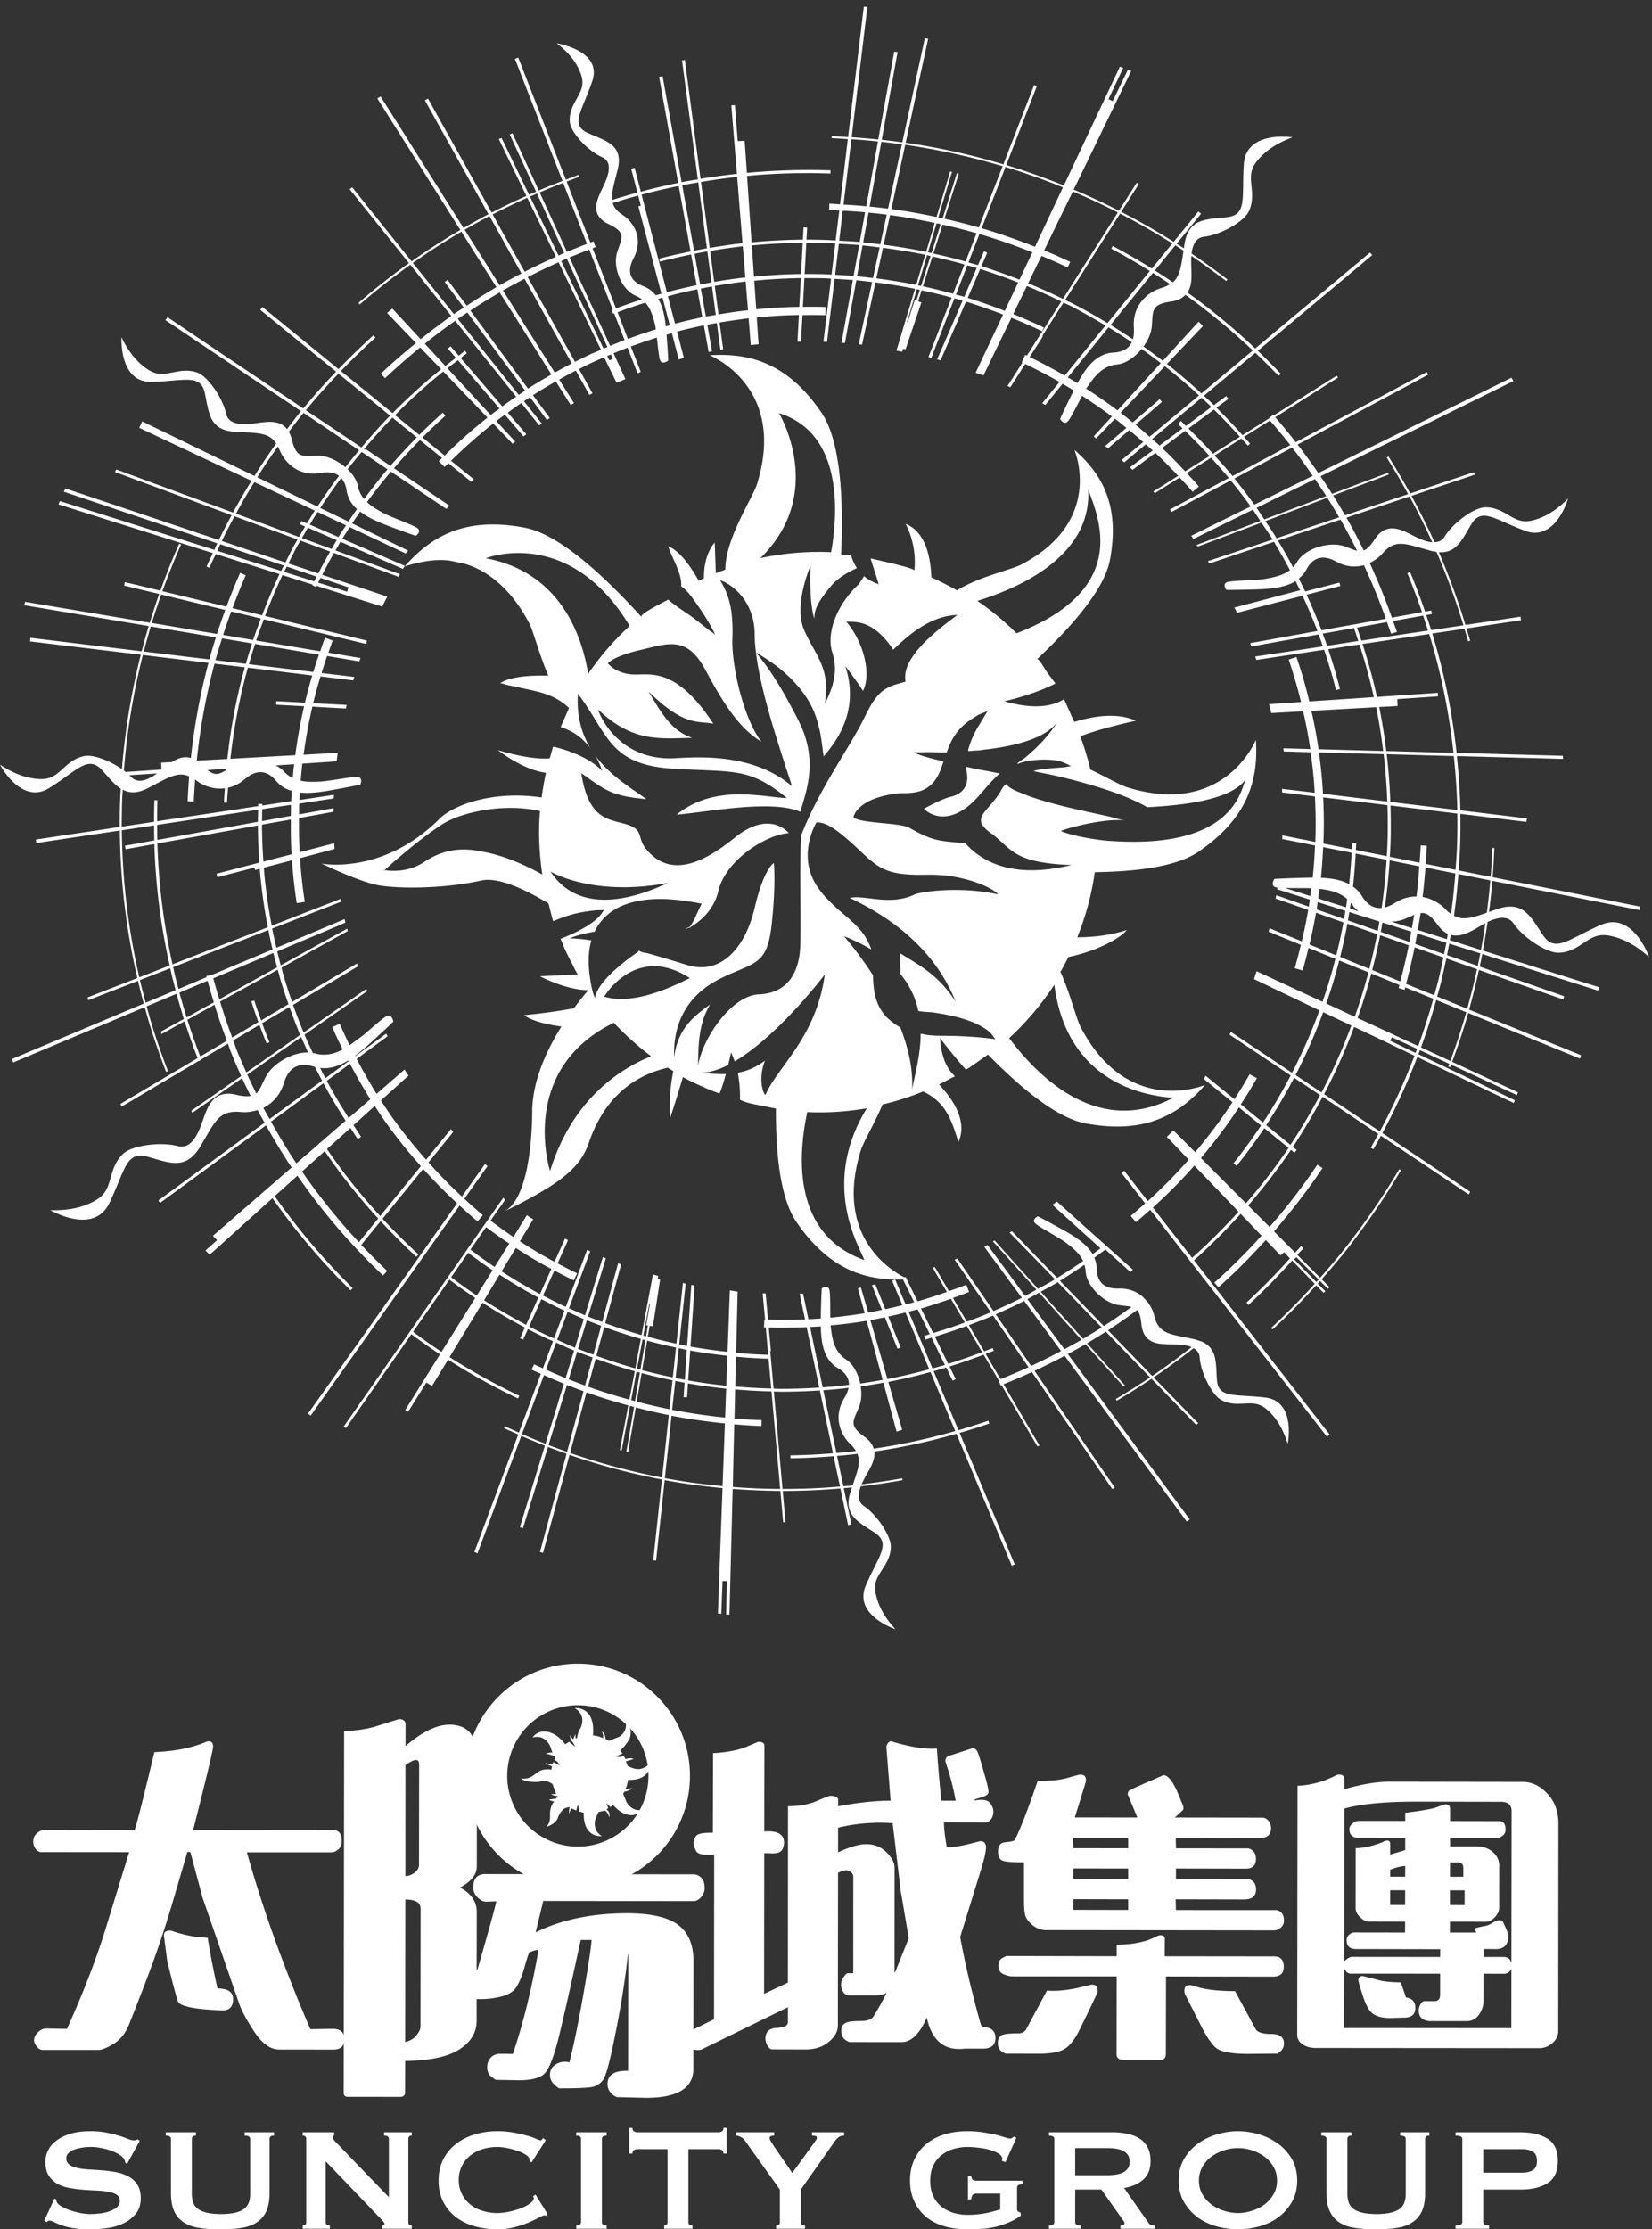 <svg xmlns="http://www.w3.org/2000/svg" width="149" height="201" viewBox="0 0 149 201">
    <rect x="0" y="0" width="149" height="201" fill="#333333" stroke="none"/>
    <g fill="#FFF" fill-rule="evenodd">
        <path d="M138.233 195.678c-.258.145-.567.214-.933.214h-3.522v-2.118h3.522c.366 0 .675.073.933.217.26.142.393.427.393.842 0 .42-.132.7-.393.845zm1.367-2.836c-.61-.393-1.442-.588-2.5-.588h-5.822v.3c.409 0 .612.096.612.3v7.497c0 .204-.203.302-.612.302v.295h3.027v-.295c-.352 0-.527-.098-.527-.302v-2.935h3.323c1.057 0 1.89-.197 2.499-.592.604-.389.907-1.055.907-1.99 0-.94-.303-1.604-.907-1.992zm-13.314-.289c.332 0 .503.097.503.301v4.952c0 .7-.228 1.18-.674 1.435-.445.26-1.101.385-1.957.385-.866 0-1.518-.125-1.961-.385-.443-.256-.67-.736-.67-1.435v-4.952c0-.204.119-.3.36-.3v-.3h-2.706v.3c.306 0 .465.096.465.3v4.87c0 .653.088 1.19.279 1.614.19.424.466.764.838 1.013.378.256.842.428 1.402.517a12.08 12.08 0 0 0 1.925.132c.724 0 1.37-.04 1.923-.132.557-.089 1.026-.26 1.396-.517.378-.249.656-.589.85-1.013.182-.425.278-.96.278-1.615v-4.869c0-.204.127-.3.39-.3v-.3h-2.641v.3zm-11.425 5.293c-.207.357-.48.666-.815.92-.332.243-.716.44-1.136.564a4.052 4.052 0 0 1-1.256.204 4.09 4.09 0 0 1-1.253-.204 3.754 3.754 0 0 1-1.136-.565 3.153 3.153 0 0 1-.815-.919 2.457 2.457 0 0 1-.315-1.242c0-.458.107-.873.315-1.238.21-.366.48-.67.815-.92a3.929 3.929 0 0 1 1.136-.569 4 4 0 0 1 2.509 0c.42.133.804.323 1.136.568.335.25.608.555.815.921.215.365.317.78.317 1.238 0 .463-.102.88-.317 1.242zm.367-4.6a5.615 5.615 0 0 0-1.721-.817 6.548 6.548 0 0 0-1.853-.272c-.602 0-1.22.088-1.85.272a5.626 5.626 0 0 0-1.72.816 4.48 4.48 0 0 0-1.274 1.384c-.332.551-.495 1.218-.495 1.975 0 .76.163 1.418.495 1.97a4.553 4.553 0 0 0 1.274 1.394c.519.36 1.089.62 1.72.787a7.552 7.552 0 0 0 1.85.245c.609 0 1.226-.086 1.853-.245a5.396 5.396 0 0 0 1.72-.787 4.606 4.606 0 0 0 1.272-1.395c.33-.55.499-1.209.499-1.969 0-.757-.168-1.424-.5-1.975a4.532 4.532 0 0 0-1.27-1.384zm-14.397 2.787a4.944 4.944 0 0 1-.997.09h-2.86v-2.448h2.86c.396 0 .729.031.997.094.26.058.47.14.623.253.16.111.26.244.339.39a1.312 1.312 0 0 1 0 .978 1.116 1.116 0 0 1-.34.387c-.152.115-.362.19-.622.256zm2.758 4.39l-2.203-3.147c.733-.128 1.312-.386 1.74-.769.424-.388.647-.945.647-1.674 0-.469-.083-.869-.251-1.198a2.077 2.077 0 0 0-.705-.793 3.271 3.271 0 0 0-1.113-.445 6.427 6.427 0 0 0-1.438-.143h-5.652v.3c.319 0 .48.096.48.3v7.497c0 .204-.161.302-.48.302v.295h2.855v-.295c-.184 0-.311-.026-.381-.069a.274.274 0 0 1-.113-.233v-2.935h2.362l1.818 2.575c.09.122.159.22.202.291a.348.348 0 0 1 .067.191c0 .053-.041.098-.108.131a.65.65 0 0 1-.257.05v.294h3.092v-.295c-.09 0-.19-.014-.293-.036a.429.429 0 0 1-.27-.195zm-15.838-3.875c-.077-.054-.13-.173-.148-.354h-.301v2.114h.3c.019-.219.072-.366.149-.433.078-.069.195-.1.345-.1h2.118v1.43c-.353.111-.783.23-1.285.336a8.808 8.808 0 0 1-1.687.153c-.412 0-.813-.056-1.218-.172-.4-.12-.765-.3-1.07-.537a2.583 2.583 0 0 1-.767-.96c-.194-.383-.287-.847-.287-1.383 0-.557.093-1.026.287-1.41.192-.392.446-.7.767-.944.305-.24.67-.42 1.07-.539a4.454 4.454 0 0 1 1.218-.174c.328 0 .673.03 1.048.071.37.045.709.113 1.023.201.313.1.576.212.778.34.202.132.307.285.307.45a.55.55 0 0 1-.038.196l.33.104.98-2.187-.201-.115a1.696 1.696 0 0 0-.165.115c-.051.044-.134.066-.232.066-.053 0-.2-.03-.418-.103-.23-.078-.511-.149-.853-.237a15.745 15.745 0 0 0-1.172-.222 9.587 9.587 0 0 0-1.387-.097c-.774 0-1.48.1-2.111.308a4.626 4.626 0 0 0-1.635.881 4.01 4.01 0 0 0-1.04 1.395c-.252.55-.377 1.17-.377 1.863 0 .696.125 1.317.378 1.856a3.877 3.877 0 0 0 1.039 1.393c.448.377.996.666 1.635.854.63.196 1.337.293 2.11.293.399 0 .804-.013 1.21-.033a7.955 7.955 0 0 0 1.24-.17 7.744 7.744 0 0 0 1.227-.392 5.543 5.543 0 0 0 1.144-.627v-.264c-.09-.047-.16-.088-.231-.117-.06-.035-.098-.104-.098-.216v-1.87c0-.139.03-.237.083-.277.06-.043.192-.083.418-.118v-.298h-4.138a.695.695 0 0 1-.345-.07zm-14.52-3.995c.09 0 .188.011.29.027.108.03.157.076.157.154a.374.374 0 0 1-.078.216c-.056.076-.125.18-.215.314l-1.933 2.663a15.485 15.485 0 0 0-.565-.846c-.232-.329-.452-.658-.667-.965-.216-.313-.403-.596-.565-.84-.16-.25-.24-.41-.24-.479 0-.11.044-.177.132-.204.09-.023.184-.04.28-.04v-.299H66.39v.3c.112 0 .246.032.406.115.16.081.279.17.355.281l3.19 4.466v2.935c0 .104-.03.175-.093.233a.472.472 0 0 1-.25.07v.294h2.612v-.295c-.26 0-.381-.098-.381-.302v-2.935l2.807-3.988c.135-.198.247-.356.339-.47.097-.116.183-.208.268-.266a.648.648 0 0 1 .237-.112c.078-.016.163-.027.253-.027v-.299h-2.9v.3zm-8.12-.379a.618.618 0 0 1-.295.08h-7.338a.593.593 0 0 1-.287-.08c-.095-.057-.146-.157-.146-.316h-.291v2.311h.29c0-.147.052-.26.147-.309a.552.552 0 0 1 .287-.086h2.732v6.577a.3.3 0 0 1-.093.233.352.352 0 0 1-.212.07v.294h2.55v-.295c-.243 0-.366-.098-.366-.302v-6.577h2.727c.104 0 .197.03.296.086.092.048.137.162.137.31h.297v-2.312h-.297c0 .16-.045.26-.137.316zm-13.136.38c.284 0 .433.096.433.3v7.497c0 .204-.15.302-.433.302v.295h2.744v-.295c-.286 0-.431-.098-.431-.302v-7.497c0-.204.145-.3.43-.3v-.3h-2.743v.3zm-3.904 5.458c.047.052.07.122.07.191 0 .144-.112.302-.327.458a3.379 3.379 0 0 1-.804.43 7.388 7.388 0 0 1-1.051.311 5.045 5.045 0 0 1-1.112.132c-.461 0-.905-.07-1.335-.204a3.151 3.151 0 0 1-1.102-.577 2.771 2.771 0 0 1-.752-.937 2.776 2.776 0 0 1-.28-1.262 2.746 2.746 0 0 1 1.031-2.202 3.347 3.347 0 0 1 1.103-.578c.43-.128.874-.199 1.335-.199.278 0 .576.035.903.1.324.065.63.15.927.25.288.097.533.211.73.341.2.122.31.247.334.371.013.047.013.08.026.115 0 .032.01.07.01.098l.162.116 1.288-1.999-.243-.197c-.022.027-.054.08-.096.13-.04.05-.083.08-.137.08-.044 0-.17-.04-.364-.126a5.777 5.777 0 0 0-.812-.284 12.71 12.71 0 0 0-1.2-.279 7.86 7.86 0 0 0-1.528-.134c-.694 0-1.363.093-2.001.285a4.964 4.964 0 0 0-1.693.843 3.99 3.99 0 0 0-1.166 1.396c-.287.551-.43 1.195-.43 1.923 0 .736.143 1.383.43 1.935a4.087 4.087 0 0 0 1.166 1.384c.49.368 1.059.637 1.693.811a7.543 7.543 0 0 0 2 .266c.53 0 1.04-.06 1.523-.184.49-.12.915-.26 1.3-.428.379-.169.692-.31.94-.449.252-.128.404-.197.47-.197.035 0 .064.003.09.008.032.012.058.012.093.012l.129-.136-1.086-1.75-.234.136zm-13.424-5.459c.287 0 .429.097.429.301v5.25l-4.747-4.92c-.215-.22-.328-.378-.328-.47 0-.104.042-.16.135-.16v-.3h-2.832v.3c.213 0 .317.096.317.3v7.497c0 .204-.104.302-.317.302v.295h2.45v-.295c-.251 0-.38-.098-.38-.302v-5.487l5.04 5.26c.177.183.264.307.264.381 0 .1-.072.148-.213.148v.295h2.675v-.295c-.206 0-.311-.098-.311-.302v-7.497c0-.204.105-.3.31-.3v-.3h-2.492v.3zm-12.582 0c.333 0 .5.097.5.301v4.952c0 .7-.225 1.18-.676 1.435-.444.26-1.092.385-1.953.385-.862 0-1.516-.125-1.96-.385-.447-.256-.673-.736-.673-1.435v-4.952c0-.204.12-.3.368-.3v-.3h-2.716v.3c.309 0 .465.096.465.3v4.87c0 .653.095 1.19.279 1.614.186.424.47.764.843 1.013.38.256.842.428 1.4.517.557.091 1.2.132 1.924.132.727 0 1.369-.04 1.926-.132.558-.089 1.024-.26 1.398-.517.375-.249.655-.589.847-1.013.182-.425.276-.96.276-1.615v-4.869c0-.204.133-.3.398-.3v-.3h-2.646v.3zm-10.43 3.712a3.536 3.536 0 0 0-1.066-.395 11.23 11.23 0 0 0-1.24-.18c-.413-.029-.824-.06-1.226-.082a7.046 7.046 0 0 1-1.071-.127c-.318-.068-.571-.163-.757-.3-.196-.133-.296-.33-.296-.592 0-.189.072-.346.209-.473.139-.127.31-.233.52-.307.206-.077.44-.134.7-.174a4.825 4.825 0 0 1 1.714.033c.318.064.617.141.89.24.277.102.52.212.719.34.207.128.353.255.439.39a.928.928 0 0 1 .135.38l.165.063 1.136-2.062-.196-.14c-.064.071-.181.101-.33.101-.144 0-.322-.04-.535-.126a8.148 8.148 0 0 0-.798-.284 10.766 10.766 0 0 0-1.113-.279 7.467 7.467 0 0 0-1.524-.134c-.682 0-1.276.081-1.783.24-.51.156-.925.363-1.256.622a2.338 2.338 0 0 0-.976 1.877c0 .51.095.927.287 1.238.194.308.448.557.764.745.312.18.668.31 1.076.385.4.076.81.13 1.228.163.42.035.833.058 1.23.074.407.017.762.053 1.077.112.319.055.567.14.76.262.197.125.292.312.292.565 0 .257-.111.451-.312.611-.215.154-.46.273-.747.364a3.9 3.9 0 0 1-.88.167 8.013 8.013 0 0 1-.723.044c-.258 0-.543-.032-.861-.085a7.611 7.611 0 0 1-.918-.242 4.821 4.821 0 0 1-.778-.338c-.226-.128-.378-.26-.453-.392a.497.497 0 0 1-.066-.26l-.161-.085-.916 1.995.234.132c.067-.076.139-.132.213-.132.123 0 .264.044.433.127.166.088.382.18.669.281.28.107.632.197 1.054.264.428.076.954.11 1.58.11.45 0 .94-.034 1.466-.11a4.754 4.754 0 0 0 1.46-.418c.455-.21.829-.494 1.135-.863.3-.357.456-.828.456-1.407 0-.49-.094-.896-.291-1.206a2.12 2.12 0 0 0-.767-.732zM108.228 182.462l-1.357-2.678a.729.729 0 0 1-.047-.281c0-.349.158-.524.478-.524.107 0 .257.031.455.099.868.301 2.083.445 3.637.445l1.877 3.462c.186.269.653.406 1.407.406.754.004 1.13.285 1.13.854 0 .387-.2.692-.599.915l-2.61.025c-1.504 0-2.473-.178-2.905-.529-.43-.352-.92-1.085-1.466-2.194zm-11.422-10.266l4.948.01v-.961l-4.948-.011v.962zm0-2.798l4.948.01v-.938l-4.948-.005v.933zm0-2.762l4.948.008v-.95l-4.974-.003.026.945zm8.36 11.565l-.013 6.952c0 .378-.157.572-.478.572h-3.455c-.342-.047-.514-.207-.514-.499l.01-7.028-9.455-.004c-.19-.006-.436-.069-.748-.196-.309-.133-.466-.39-.466-.771 0-.099.025-.227.07-.376.046-.135.173-.256.365-.35l.283-.144 9.951.022v-1.041c.437 0 .847-.033 1.234-.068a8.241 8.241 0 0 0 1.134-.21 5.03 5.03 0 0 0 .997-.361c.285-.141.465-.216.555-.216.275-.003.421.102.421.29l-.007 1.609 9.86.011c.586 0 .88.319.88.948 0 .587-.333.877-.995.877l-9.63-.017zm-10.74 1.278c.825.056 1.713-.023 2.678-.222l1.332-.318c.375 0 .563.139.56.405v.286a163.327 163.327 0 0 1-1.657 3.44c-.419.833-.857 1.393-1.327 1.675-.472.28-1.232.421-2.277.421l-3.029-.006c-.469-.17-.71-.481-.706-.923-.005-.388.117-.63.354-.742.236-.108.717-.16 1.44-.16.367 0 .618-.116.757-.36l1.874-3.496zm11.638-11.009v.941l6.51.01c.473.098.71.412.713.949-.004.587-.352.888-1.062.888l-6.188-.013.022.969 9.11.004c.422.118.64.436.64.954a.81.81 0 0 1-.29.626.934.934 0 0 1-.635.25l-20.65-.024a1.965 1.965 0 0 1-1.17-.509c-.334-.301-.537-.591-.604-.857-.073-.272-.104-.741-.104-1.397v-3.345c-.954-.002-1.59-.046-1.888-.141-.302-.095-.45-.374-.45-.834 0-.516.207-.79.62-.834.414-.042.68-.089.798-.141.117-.047.405-.679.88-1.873a79.4 79.4 0 0 0 1.28-3.541c1.102.037 1.997-.054 2.694-.256.696-.197 1.07-.296 1.137-.296.348 0 .52.164.52.488 0 .092-.026.22-.076.377l-.932 2.998 5.643.006-.86-2.063c0-.161.027-.272.086-.328.052-.06.43-.245 1.13-.553l1.996-.874c.47 0 .994.746 1.556 2.246.046.107.098.238.16.371.057.13.09.247.09.344a.31.31 0 0 1-.096.236l-.684.621 7.878.011c.223 0 .411.1.57.284.156.193.234.41.234.655 0 .591-.325.89-.976.89l-7.623-.011.026.95 6.511.007c.467.104.696.429.696.966 0 .577-.302.861-.894.861l-6.318-.012zM130.775 171.759l1.323.005.004-1.327h-1.327v1.322zm0-2.548h1.207v-.822c-.014-.316-.178-.469-.496-.469a7.231 7.231 0 0 1-.703 0l-.008 1.291zm-5.393 2.542l1.348.006.006-1.328-1.354-.004v1.326zm0-2.55h1.354l.006-.962c-.343.012-.792.117-1.36.337v.625zm.967 9.534l.459 1.357c.568.089.85.4.846.94 0 .583-.333.879-1.001.879l-1.255.035c-.669 0-1.184-.121-1.536-.357-.352-.239-.663-.779-.933-1.623-.278-.846-.413-1.313-.413-1.395 0-.272.119-.408.363-.408.046 0 .158.027.336.067l1.195.316c.382.101 1.025.169 1.939.189zm5.928 3.493h-3.369c-.623-.069-.945-.385-.945-.943 0-.213.055-.4.161-.584.105-.175.22-.276.341-.276h.907c.342 0 .518-.186.518-.564l.002-1.909-7.961-.008c-.313.029-.518-.109-.639-.41h-.054l-.011 5.318 15.086.013.006-5.311h-.054c-.098.264-.313.403-.631.403l-1.837-.005-.004 2.51c0 .432-.141.826-.416 1.205-.28.378-.648.561-1.1.561zm-1.502-7.987h2.371c-.071-.187-.11-.315-.11-.4l1.027-.227c.123-.013.313-.1.56-.254.251-.151.449-.232.583-.232.136 0 .256.046.368.145.021.082.111.276.251.589.148.32.219.585.214.814 0 .28-.087.531-.276.75-.197.214-.502.318-.929.308-.43-.006-.777-.006-1.034-.006v.716h1.838c.335.008.548.146.627.429h.054l.019-13.576c0-.568-.33-.848-.98-.845l-7.442-.013c-2.966-.006-5.189.205-6.665.625l-.013 13.757c.306-.26.532-.385.693-.385l7.961.007.007-.699-7.576-.015c-.574.005-.866-.262-.866-.799 0-.203.081-.377.236-.505.163-.129.303-.191.437-.191l4.596.007.004-.979-3.228-.006c-.278 0-.548-.132-.819-.391-.274-.265-.414-.53-.414-.807l.006-5.428c.689.003 1.501-.181 2.433-.541a.712.712 0 0 1 .4-.142c.188 0 .277.101.277.281v.982l1.357-.405v-1.117l-4.032-.006c-.667.065-1.003-.194-1.003-.778 0-.169.087-.337.277-.495.181-.158.365-.235.56-.231h4.198v-.735c1.563-.189 2.536-.371 2.917-.529.38-.149.617-.233.711-.237.28 0 .417.132.417.395v1.112l4.437.01c.377 0 .567.256.567.764 0 .23-.081.413-.254.545-.163.128-.32.196-.458.192h-4.296l.004.778h2.393c.602 0 1.082.177 1.465.51.38.336.572.732.572 1.212l-.004 3.797c0 .296-.124.585-.384.859-.253.277-.534.422-.82.415l-3.234-.004v.979zm-9.524-13.799v.875c1.59-.455 2.935-.679 4.03-.679l12.105.019c.819.016 1.549.38 2.201 1.086.652.706.975 1.609.972 2.707l-.014 18.682c-.004.413-.181.772-.528 1.077a1.784 1.784 0 0 1-1.22.458l-20.17-.017c-.462-.011-.845-.117-1.162-.344-.313-.22-.465-.507-.465-.861l.029-22.438a8.204 8.204 0 0 0 3.536-.977.763.763 0 0 1 .227-.032c.306 0 .462.143.459.444zM15.075 176.762l-.285-2.206c-.038-.322.142-.491.541-.491.056 0 .149.016.272.062.989.348 2.032.542 3.129.585.237 1.485.53 3.014.884 4.571.936 0 1.406.318 1.406.963 0 .676-.32 1.021-.961 1.017-.144 0-.586-.022-1.339-.076-.749-.054-1.358-.14-1.834-.265-.477-.119-.749-.273-.829-.457-.081-.175-.264-.831-.555-1.957-.285-1.127-.429-1.704-.429-1.746m12.917 6.195l2.024-.032c.699.004 1.048.316 1.048.949-.003.614-.343.926-1.019.926l-4.845-.006c-.791.006-1.534-.52-2.227-1.553-.692-1.042-1.154-1.892-1.396-2.575l-3.302-9.55-1.107-4.142h-.267l-1.325 4.513a91.674 91.674 0 0 1-2.269 6.756 324.621 324.621 0 0 1-1.667 4.289c-.327.799-.792 1.382-1.399 1.751-.616.366-1.066.554-1.354.547h-5.04c-.189 0-.368-.099-.531-.309-.161-.197-.247-.391-.247-.562 0-.247.121-.491.359-.726.241-.233.498-.344.765-.338l1.848.034c1.515-3.365 2.68-6.399 3.502-9.086l2.106-6.849-7.933-.007c-.175 0-.343-.091-.494-.276a1.07 1.07 0 0 1-.222-.683c0-.3.113-.551.328-.741.223-.191.471-.295.737-.295l8.068.012c.12-.208.714-2.55 1.792-7.029 1.823-.071 3.375-.38 4.662-.921a.672.672 0 0 1 .244-.054c.257.007.388.158.386.474.002.297-.598 2.797-1.792 7.506l12.547.012c.571 0 .854.32.854.982 0 .336-.105.598-.319.772-.206.182-.417.268-.623.265h-7.616c1.41 5.035 3.318 10.348 5.724 15.946"/>
        <path d="M37.927 182.688l.01-10.588c0-.557-.457-.834-1.378-.834l-.014 12.84a1.69 1.69 0 0 0 1.002-.577c.251-.314.38-.581.38-.841m-.136-14.585l.013-8.957c0-.311-.095-.462-.287-.462-.191 0-.505.151-.948.462l-.005 10.006c.267 0 .544-.1.819-.291.272-.197.408-.449.408-.758m-1.246 17.72l-.008 2.813c0 .283-.152.423-.458.423l-4.705-.006c-.25 0-.374-.114-.374-.35l.037-32.618c1.114-.051 2.061-.191 2.838-.425l2.096-.66c.402 0 .606.165.606.482l-.004 1.949c1.495-1.285 2.822-1.931 3.96-1.931 1.657.004 2.482.984 2.479 2.934l-.009 9.859c-.003.722-.506 1.356-1.514 1.891 1.008.531 1.511 1.268 1.511 2.211l-.01 5.175.077-.004c.984-3.407 1.553-5.456 1.7-6.139l-.903.034c-.255 0-.52-.12-.782-.376-.262-.255-.398-.551-.398-.901.005-.81.363-1.212 1.075-1.212l18.914.024c.589.137.881.54.881 1.217 0 .31-.104.585-.312.825-.211.246-.436.373-.683.373l-13.561-.017-.684 2.832c2.331-1.152 5.085-1.722 8.265-1.722 2.111.005 3.634.347 4.568 1.033.938.689 1.41 1.799 1.405 3.335l-.012 9.644c0 1.755-1.426 2.631-4.274 2.631l-2.555-.063c-.149 0-.336-.112-.569-.34a1.127 1.127 0 0 1-.347-.838c0-.833.618-1.231 1.856-1.199l.014-10.485h-.036c-.202 1.985-.556 4.275-1.067 6.871-.51 2.597-.896 4.067-1.156 4.416a1.627 1.627 0 0 1-.974.654c-.389.084-1.378.128-2.961.128-.085-.007-.258-.126-.5-.369a1.132 1.132 0 0 1-.367-.849c0-.366.14-.665.417-.865a1.5 1.5 0 0 1 1.332-.254c.396-1.534.815-3.587 1.27-6.17.449-2.578.695-4.2.733-4.873h-.978c-.947 4.364-1.627 7.357-2.03 8.959-.414 1.605-.808 2.62-1.201 3.051-.397.435-1.182.64-2.355.64l-2.047-.036c-.042 0-.193-.094-.44-.29-.247-.204-.365-.482-.365-.829s.096-.633.302-.858c.204-.242.492-.365.864-.37.379-.004.76 0 1.151.013.912-2.668 1.687-5.797 2.314-9.381-.21 0-.484.072-.827.219-.115.24-.259.701-.454 1.401-.196.697-.431 1.274-.713 1.717-.278.45-.789.748-1.535.909a7.586 7.586 0 0 1-2.052.18v1.972c-.005 1.068-.534 1.93-1.592 2.593-1.051.662-2.672.998-4.853 1.022"/>
        <path d="M80.677 177.825h.055l1.232-3.073-.73-4.303-.722-6.072a31.207 31.207 0 0 0-1.102-.036c-1.346 0-2.621.149-3.821.449v2.218c1.061-.489 1.9-.733 2.53-.733.735 0 1.342.244 1.829.725.493.485.734.942.734 1.396l-.005 9.429zm-11.76 1.946l2.147-1.015.009-15.905c.996.003 1.856-.156 2.583-.463.739-.319 1.136-.474 1.221-.474.475 0 .716.122.716.372v.573c1.827-.344 3.406-.504 4.733-.504l-.37-4.709a.581.581 0 0 1 .095-.429c.088-.145.195-.217.313-.217.041 0 .082.008.122.033 1.646.488 2.987.696 4.017.616.071 1.157.202 2.725.402 4.706h1.285c-.098-.633-.282-1.414-.538-2.338l-.387-1.225c0-.252.115-.416.349-.491l2.101-.676c.222 0 .382.132.482.405.111.271.293.877.559 1.814.275.937.408 1.51.4 1.708.008.206-.196.366-.603.486-.4.125-.635.195-.68.217l.077.08a2.69 2.69 0 0 1 .583-.06c.39 0 .663.126.821.36.166.252.244.484.244.7-.004.288-.078.532-.234.715-.155.187-.314.275-.475.275l-3.747-.008c-.004.547.085 1.293.254 2.234.478.008 1.11-.084 1.887-.264l1.137-.285c.336.005.511.191.511.557-.002.389-.153 1.057-.446 1.997l-1.883 6.085a76.69 76.69 0 0 0 1.171 5.314c.438 1.726.688 2.624.748 2.694.063.072.212.117.455.149.536.093.808.411.808.964-.006.64-.387.95-1.154.95h-1.636a3.763 3.763 0 0 1-.481.033c-1.544-.001-2.513-.949-2.926-2.839-.635 1.478-1.4 2.221-2.275 2.22l-4.635-.006c-.128-.005-.291-.086-.494-.252-.198-.165-.3-.422-.3-.783 0-.319.112-.539.343-.667.222-.14.685-.199 1.396-.199.532 0 .885-.104 1.065-.297.181-.204.595-.926 1.252-2.162l-.065-.063c-.108.14-.459.212-1.047.212h-2.235c-.24 0-.421-.114-.547-.327-.119-.216-.187-.414-.187-.596 0-.276.08-.522.243-.744.154-.225.285-.334.376-.334h.48l.004-8.726a.483.483 0 0 0-.201-.374c-.143-.117-.291-.18-.438-.176-.176 0-.416.074-.737.223l-.015 13.776c-.001.534-.274 1.025-.83 1.476-.547.458-1.25.682-2.111.682l-2.92-.008c-.193.011-.353-.1-.482-.332-.132-.242-.193-.443-.193-.618 0-.628.334-.95 1.009-.989.681-.036 1.013-.205 1.021-.512v-1.354l-7.834 3.835c-.096.014-.183.031-.274.031-.636 0-.956-.325-.956-.984 0-.403.155-.684.465-.839l1.935-.953.014-14.861c-.947.087-1.497-.026-1.635-.325-.15-.29-.219-.521-.219-.682 0-.259.079-.487.241-.681.155-.193.66-.287 1.494-.274l.018-7.18c.543-.02 1.08-.081 1.602-.178a6.593 6.593 0 0 0 1.36-.372l1.109-.467c.373 0 .558.11.558.342l-.012 7.741c1.191-.092 1.786.246 1.786 1.018-.004.28-.078.513-.227.699-.149.186-.446.269-.882.256-.444-.019-.665-.019-.677-.013l-.013 12.682zM52.125 153.745a6.369 6.369 0 0 0-6.374 6.365 6.364 6.364 0 0 0 6.361 6.382 6.366 6.366 0 0 0 6.377-6.367c.002-3.521-2.843-6.38-6.364-6.38m10.106 6.38c0 5.593-4.538 10.112-10.125 10.104-5.585 0-10.108-4.538-10.106-10.122.011-5.59 4.549-10.115 10.131-10.107 5.588.005 10.111 4.542 10.1 10.125"/>
        <path d="M52.049 156.71s.067-.54.241-.782c.169-.244.612-1.29-.459-1.924 0 0 1.899-.218 1.649 2.461 0 0 .732.096.904.272 0 0 .074-.319-.105-.608 0 0 .29.044.338.66 0 0 .196.114.308.17 0 0 .589-.246.8-.314.211-.06.957-.597.664-1.442 0 0 .749.493.405 1.544 0 0-.362.68-.858 1.067l.206.298-.601.24s.393.151.716-.044l.16.291s.488-.157.732 0l-.697.208.162.412s.666.386 1.153.27c.484-.109.744-.357.894-.65 0 0 .209 1.703-2.017 1.64 0 0-.099.635-.231.81 0 0 .523-.009.636-.09 0 0-.248.283-.735.338l-.112.21s.197.44.262.633c.061.196.666 1.117 1.578.733 0 0-1.106 1.441-2.736-.362l-.256.182-.343-.357s.086.326.16.433l-.16.132s.378.244.247.702c0 0-.178-.57-.438-.596 0 0-.407.098-.524.122 0 0-.338.665-.34.874.002.215-.111.847.63 1.3 0 0-1.682.244-1.637-2.11l-.418-.1s0-.474-.129-.584l-.117.487-.47-.196-.184.485s-.008-.439.054-.534l-.062-.062s-.474.091-.57.26c-.097.156-.215.144-.44.724-.227.59-1.056.81-1.056.81s.389-.24.357-1.066c-.033-.832.376-1.233.376-1.233s-.427-.069-.458-.165l.619-.096.181-.212s-.553-.075-.6-.194h.438s-.245-.618-.324-.89c0 0-.487-.41-1.025-.26-.536.143-1.687.008-1.817-.267 0 0 .421.13.94-.159.522-.297.733-.765 1.788-.628l.066-.3s-.553-.173-.6-.307c0 0 .547.174.648.094l.049-.16s.486.18.568.308c0 0-.014-.324-.472-.517l.101-.24s.014-.148-.861-.315c0 0 .321-.126.596-.094 0 0-.159-.472-.207-.587-.046-.112-.485-1.07-1.575-.782 0 0 .427-.709 1.384-.498.956.21 1.556 1.118 1.556 1.118l.341-.226.578.453s-.301-.55-.411-.612c0 0-.083-.408-.149-.47l.355.407.194-.472.034.372.126-.016zM87.082 72.87c.666-.474 1.19-1.096 1.706-1.689.424-.489.867-.996 1.381-1.44-.573-.114-1.166-.235-1.755-.337-.428-.074-.849-.176-1.272-.268l.039.423c.056.261.157.933-.19 1.485-.258.4-.684.671-1.3.81-.801.205-2.235.997-2.294 1.03l-.062.03.045.05c.019.017 1.45 1.513 3.702-.095zm21.597 24.954l-.058.024c-.771.29-7.112 2.444-11.128-5.194-.424-.765-.939-3.023-1.85-5.028.255-.43.491-.878.718-1.34 2.779-.567 4.868-1.848 5.265-2.435-1.555.507-3.165.654-4.464.654a24.73 24.73 0 0 0 1.582-5.868c3.618-.05 7.321-.46 9.342-1.838 4.418-3.009 5.432-6.403 5.185-10.089 0 0-2.791 7.004-11.575 4.286-.637-.185-1.899-.923-3.353-1.612a24.838 24.838 0 0 0-.907-2.996c1.636-.634 3.906-1.158 5.005-1.403-1.711-.78-3.888-.406-5.526.1-.051.01-.476-1.008-.517-1.096-.154-.325-.291-.654-.446-.986a.156.156 0 0 1-.035.037c.006.01.006.016.012.028-1.057.641-2.728.91-5.344.164-.051-.008 2.461-.51 4.606-1.603-.301-.432-.645-.842-.935-1.287-.074-.118-.549-.982-.725-.903 2.899-2.727 6.056-6.19 6.573-8.93.918-4.842-.632-7.709-3.203-9.948 0 0 2.749 6.378-4.745 10.318-.865.483-3.812 1.09-5.848 2.35A27.12 27.12 0 0 0 84 52.058c-.034-1.259-.321-4.057-2.326-4.826 0 0 1.058 1.79.795 4.213.019-.223-3.014-.873-3.313-.953-.216-.05-.422-.1-.633-.139.037.12.074.24.11.362.028-.012.04-.013.04-.013s-.006.013-.028.046c.211.665.425 1.31.608 1.922a3.82 3.82 0 0 1-1.315-.72c-.162.251-.326.498-.49.728-2.089 1.948-2.905 4.513-2.385 6.128.52 1.605.183 2.963-.673 4.665.553-3.227-.849-4.365-1.85-6.634-1.007-2.282.566-5.83.566-5.83-.023.65-.118 3.241.335 4.78.026-.86.267-1.43 1.475-2.906.607-.753 1.577-1.303 2.369-1.659a4.166 4.166 0 0 1-.517-1.138c-.297-.035-.596-.058-.903-.085.196-4.486.055-10.107-1.768-12.784-2.05-3.013-4.28-4.44-6.655-4.969l-.225-.039c-.81-.165-1.64-.22-2.489-.206l-.248.01a5.613 5.613 0 0 0-.475.024s.2.075.51.244l.268.155c1.737 1.034 5.657 4.218 3.507 11.173-.357 1.241-2.871 4.907-2.871 7.754-.289.105-.576.207-.853.324l-.105-2.764s-1.012 1.045-.967 3.21c-.16.075-.319.153-.474.232-.685-1.223-1.702-2.712-2.754-3.107.302.993 1.284 2.497 1.17 3.603.084.067.184.124.259.2.502.45.878 1.01 1.269 1.577.59.845 1.137 1.72 1.573 2.66-.116-.189-.383-.316-.551-.448a46.468 46.468 0 0 0-1.439-1.125c-.569-.44-1.196-.808-1.766-1.243-.178-.136-.346-.278-.52-.412-1.046.548-2.596 1.341-2.398 1.562-3.057-3.362-7.27-7.436-10.538-8.053-4.719-.9-7.702.373-10.025 2.651 0 0-.631.608-.783.831 3.116-.957 4.389-.415 4.71-.37.314.055 3.854.451 6.512 5.51.383.74.885 2.798 1.717 4.721-1.441-.037-3.422.04-4.353.69.06-.039.571.131.645.151.542.104 1.079.226 1.621.344 1.562.332 2.747.601 3.945 1.72.021.028-.561 1.29-.744 1.74 1.228.353 2.085 1.114 2.666 1.876-.76-1.275-1.248-2.872-1.111-4.899 2.794 3.72 2.787 6.414 8.636 6.77 5.56.327 6.787-.133 10.218 2.64-1.995-.026-6.452-1.349-9.949 1.5 2.515-.194 8.596-1.415 11.168-.25.323-1.429 1.728-4.355-.093-8.049-.295-.615-.628-1.224-.958-1.83a33.484 33.484 0 0 0-1.617-2.696c-.41-.613-.863-1.189-1.308-1.773.018-.027 1.445.886 2.005 1.342.558.448 1.08.931 1.556 1.461a9.48 9.48 0 0 1 1.259 1.734c.38.688.648 1.43.823 2.191.106.424.183.848.24 1.28.033.222.065.45.091.67.016.112.028.224.035.337.008.052.077.308.048.343 1.212-1.405 3.26-4.165 1.963-8.159 1.331 1.763 1.593 2.24 1.593 2.24.744-1.418.155-4.277-1.5-6.238 1.029-.008 2.512-.04 4.232 2.523 1.833-1.796 3.694-3.068 5.786-3.134-1.768 1.328-5.111 3.81-4.674 6.014-1.741.493-2.445.606-3.696 3.207-1.252 2.611-4.091 6.412-5.728 10.674-.162 3.246.012 7.44-.076 9.945-.09 2.505-1.225 4.274-3.738 4.371-2.505.1-5.155 4.1-5.477 6.457 0-2.65.238-4.127 1.082-5.547-1.198.894-2.91 1.995-3.242 4.771-.125-2.928 1.08-5.583 4.162-7.104 3.071-1.518 4.217-1.105 4.631-4.859.41-3.749.198-5.56.198-5.56s-.899.476-1.723 4.02c-.826 3.555-3 6.12-6.084 5.178-.75-.229-1.504-.46-2.26-.684-.415-.12-.835-.246-1.26-.366-.128-.036-.644-.078-.789-.235l-.023.002s-.008 0-.015-.002a.665.665 0 0 0-.063.04l-.01.037c-1.339.92-3.734 2.762-3.924 4.252.022-.119-.105-.353-.139-.474a9.655 9.655 0 0 1-.263-1.235c-.191-1.156-.232-2.42.094-3.566l-.008.007c-.717-.113-1.382-.182-1.961-.182 0 0 .827-.378 2.26-.6.004-.016.004-.016.007-.016.595-1.229 1.646-2.076 2.936-2.496 2.14-.719 4.557-.433 6.722-.015-.44.833-.67 1.56-1.089 2.101-.019.005-.196.076-.46.183.18-.036.339-.08.47-.127-.01.015-.024.027-.029.037.056-.048.115-.1.184-.137a6.196 6.196 0 0 0 1.025-.788c.668-.643 1.177-1.456 1.39-2.38.657-2.854 4.365-5.137 6.364-5.249-.668-.77-2.359-1.62-4.852.388-2.484 1.998-5.808 4.012-8.155.864-.664-.952-.086-1.585-1.691-2.06-1.616-.473-3.381-.45-4.021-4.603 2.261 1.618 2.758 2.048 5.868 2.35-1.117-.856-3.166-1.985-4.598-3.92.44.757.612 1.375.612 1.375-1.442-1.545-4.243-2.153-4.416-2.188-.03.08-.058.148-.087.242-.02.078-.202.814-.244.814-.807.065-2.241-.035-4.652-.743 0 0 2.203 1.766 4.331 2.044-.157.73-.288 1.471-.389 2.223-4.468-.676-8.129.733-9.305 2.017C34.413 78.94 29 77.86 29 77.86s3.369 1.638 5.132 1.956c1.763.32 5.827.336 9.274-.426 1.494-.336 3.859.74 6.066 2.066.136.534.264 1.082.422 1.608a11.325 11.325 0 0 1 2.08-.71c.589-.129 1.19-.225 1.785-.28.062-.009.686 0 .711-.047-.39.764-1.196 1.284-1.921 1.7-.635.366-1.311.642-1.988.918.157.381.302.764.478 1.137.172.365.353.716.544 1.071.06.11.464 1.001.56 1.001l-3.438.17s2.33 1.242 4.331 1.25c0 .01.005.014.013.02-.401.462-.84 1.006-1.28 1.611-2.138.412-4.515.626-4.515.626.849.596 2.366.888 3.386 1.021-1.364 2.172-2.543 4.81-2.637 7.436-.002 3.548-.552 8.35-2.613 9.29 4.516-2.247 6.852-3.688 7.702-6.196.703-2.069 2.426-5.74 7.137-6.815.169.103.334.207.501.305a15.786 15.786 0 0 0-.283 4.207c.332-.945.791-2.466 1.158-3.694-.024.097 1.729.88 1.893.951.466.21.93.393 1.402.557.185-.42.39-1.1.572-1.762-.629.021-1.364-.013-2.259-.108.773-.008 1.613-.272 2.463-.705.159-.633.261-1.117.261-1.117.128.252.232.527.329.793 3.976-2.333 8.128-7.832 8.128-7.832-.8 5.736-4.228 8.254-5.352 10.851-.235-.08-.672-1.518-.046-3.078-.696.484-1.38.895-2.458 1.088.234 1.145.212 2.162.202 2.43.087.048.178.092.266.121.276.113.554.184.843.251.182.044 2.134.422 2.134.43-.019 3.881.351 8.014 1.835 10.2 3.014 4.412 6.41 5.418 10.09 5.173 0 0-7.002-2.79-4.278-11.574.216-.753 1.21-2.379 1.975-4.173a24.432 24.432 0 0 0 3.652-1.168c2.182 1.005 2.628 2.862 3.187 4.554.87-1.928-.583-3.957-1.749-5.187.471-.216.924-.513 1.402-.717.011-.007.014-.015.029-.02a3.895 3.895 0 0 1-.96-1.479 6.817 6.817 0 0 1-.377-1.966c.068.088.136.177.2.263.68.872 1.377 1.75 2.121 2.57.107-.049.213-.106.314-.169.144-.097 1.682-1.177 1.688-1.177 2.792 2.85 6.112 5.694 8.783 6.2 2.387.453 4.333.347 5.971-.156l.407-.14c1.757-.624 3.156-1.735 4.378-3.12l.028-.045zm-17.66-4.226a25.48 25.48 0 0 0 4.076-4.812c1.196 9.26 8.842 10.048 10.706 10.2-6.669 3.5-12.056-1.75-14.782-5.388zm-3.153-.102a37.262 37.262 0 0 0-2.38-.103c-.504-.01-1.008.005-1.506-.043a4.037 4.037 0 0 1-.587-.079 4.852 4.852 0 0 0-.355-.065c-.011 1.994-.552 3.811-.772 5.023.102-1.866-.361-3.796-1.068-5.61-.354-.173-.667-.417-.965-.667-.88-.73-1.293-1.782-1.423-2.894a8.773 8.773 0 0 1-.064-1.12c-1.379-2.127-2.63-3.535-2.63-3.535.939.371 1.754.775 2.463 1.203-.07-.276-.22-.563-.346-.812-.484-.943-1.286-1.642-2.087-2.322-.9-.77-1.781-1.559-2.446-2.554-1.87-2.81-.065-5.76-.065-5.76 1.115-.102 2.638 1.331 4.195 2.794 1.557 1.461 2.405 1.992 5.759 1.918 3.361-.084 6.024 1.22 6.442 1.77-3.456-.76-6.927-.243-7.51-.003-2.286 1.091-4.563.003-5.879.324 6.43 3.02 8.603 7.048 9.559 9.358-1.591-2.405-3.008-3.12-5.009-4.368.032.02-.031.563-.024.631 0 .243.007.474.037.714.015.177.008.346.008.527a7.675 7.675 0 0 1 1.619 3.33c.437.088.95.088 1.332.131.588.084 1.18.19 1.761.322.808.187 1.618.437 2.358.808.395.205.782.443 1.1.76.06.056.358.522.414.525a28.761 28.761 0 0 0-1.931-.203zm-9.913 20.115c-6.442-2.299-6.01-9.296-5.142-13.345.06.004.124.014.177.014a25.042 25.042 0 0 0 5.194-.354c-4.305 7.008-.49 12.748-.229 13.685zm3.056-42.076c.937-.1 3.001.342 3.903-2.34.061-.188.125-.359.188-.54-.507-.13-1.022-.24-1.525-.393-.272-.083-.539-.156-.802-.265-.077-.04-.285-.092-.309-.184.013.03 1.148 0 1.23 0 .562.004 1.126.03 1.693.03.087-.227.165-.467.265-.678a5.12 5.12 0 0 1 .709-1.2 4.89 4.89 0 0 1 1.1-1.01c.244-.179.517-.34.778-.499.175-.087.79-.283.877-.442-.377.703-.846 1.37-1.209 2.08a7.819 7.819 0 0 0-.547 1.38c-.03.093-.037.175-.03.255.137-.013.273-.029.405-.039.274-.03.528-.01.794-.062.287-.055.588-.07.884-.114.984-.138 1.957-.315 2.909-.607 1.103-.339 2.281-.835 3.023-1.766-.53.835-1.176 1.587-1.879 2.272a17.27 17.27 0 0 1-.973.873c-.161.136-.612.38-.762.6.144-.039.287-.1.442-.147.801-.215 1.625-.272 2.447-.236.868.027 1.399.243 2.022.604-.091-.055-.553.063-.667.073-.374.027-.743.056-1.103.083-.446.04-.893.088-1.334.166-.106.023-.218.06-.332.094.621.151 1.262.251 1.889.394.949.213 1.894.451 2.838.72 1.766.508 3.564 1.084 5.201 1.953.115.058.232.13.351.193 1.725-.12 7.266-.344 8.831-2.47-.471 1.47-1.614 6.175-11.959 5.52-.993-.029-3.432-.39-4.66-.895-.155-.063 3.684-1.207 5.799-.967-.504-.063-1.018-.247-1.507-.362-1.785-.394-3.568-.758-5.327-1.246-.82-.23-1.633-.479-2.412-.806-.369-.152-.937-.344-1.3-.652a1.307 1.307 0 0 1-.19-.213c-.14.1-.277.23-.389.436-1.112 2.075-3.004 2.546-1.045 3.953 1.956 1.41 1.912 2.711 7.333 2.917-1.718.37-6.484 1.473-9.581-1.955-2.237-.248-2.814-.1-5.141-1.457-.991-.404-4.116-.349-4.937-.855-.095-.054.305-1.789 4.009-2.196zM98.145 44.12c.885 2.45 3.916 8.977-6.46 12.98a24.895 24.895 0 0 0-3.535-2.926c3.817-1.162 10.356-4.07 9.995-10.054zm-29.566 6.204c6.014-5.87 1.684-13.074 1.684-13.074 5.861 1.833 5.298 9.172 4.701 12.537a25.167 25.167 0 0 0-6.385.537zm.038 10.99c.247 1.125.535 2.227.854 3.338.307 1.067.636 2.124.976 3.187.274.871.562 1.742.851 2.61.018.076.047.156.075.238.011.047.031.184.067.211-3.468-3.007-8.506-2.63-10.323-2.55-5.592.45-7.31-4.51-7.141-4.35 3.149 2.995 5.624 2.571 8.462 2.533-1.973-.669-2.845-2.377-3.946-4.183 3.243 3.184 4.423 2.622 5.853 2.903-3.483-5.28-5.799-4.337-7.325-4.442-1.53-.106-2.196-1.005-2.196-1.005s.488-.637 2.926-1.197c2.436-.57 4.187-1.339 5.842 1.737 1.653 3.083 3.057 5.315 5.108 6.55-1.558-1.916-2.735-6.74-2.642-9.336.095-2.607-.322-3.963-1.112-5.247 1.105.361 3.134 1.92 3.122 4.943 0 .293.012.59.043.878.088 1.068.277 2.135.506 3.182zm-24.813-10.98s7.51-2.992 12.987 6.098a25.249 25.249 0 0 0-3.74 4.318c-.588-3.557-2.577-9.18-9.247-10.417zm10.69 39.526s2.819-4.826 7.726-1.674c-2.079 1.038-5.242 2.413-7.726 1.674zm-4.882 15.722s-2.946-9.107 5.751-13.37a26.03 26.03 0 0 0 3.365 3.022c-2.703 1.085-7.085 3.797-9.116 10.348zm.034-27.003s3.82 2.315 10.604 1.025c-3.403 1.6-8.093 2.781-10.604-1.025zm-6.188-1.803c-1.726-.37-3.439-.239-5.192.938-1.537 1.02-3.202.801-3.584.733-.029.031-.054.044-.054.044l-.029-.068s.029.014.083.024c.375-.34 2.916-2.634 5.162-4.098 1.677-1.104 5.554-1.973 8.861-1.224-.025.328-.05.666-.063.992-.059 1.622.04 3.196.273 4.734-1.533-.852-3.497-1.743-5.457-2.075z"/>
        <path d="M134.102 82.29c-1.328.47-2.143.713-2.962.271.179-1.245.302-2.499.399-3.76.962.196 1.92.39 2.876.576a60.271 60.271 0 0 1-.313 2.913zm-.532 3.36c-.921-.294-1.856-.593-2.806-.887.034-.168.054-.326.086-.479.83.231 1.635-.225 2.12-.48.226-.12.589-.355 1.003-.57a55.299 55.299 0 0 1-.403 2.416zm-.283 1.44l-2.773-.975c.065-.348.132-.688.2-1.036.946.304 1.886.592 2.804.881-.08.378-.157.761-.231 1.13zm-.96 3.866c-.88-.365-1.785-.736-2.706-1.106.117-.41.233-.82.334-1.232.179-.732.336-1.464.497-2.2l2.766.97a58.274 58.274 0 0 1-.89 3.568zm-1.518 4.702c-.847-.388-1.727-.803-2.646-1.222.52-1.408.969-2.836 1.375-4.274.92.373 1.828.742 2.713 1.105a62.55 62.55 0 0 1-1.442 4.391zm-2.896-1.336c-1.8-.839-3.673-1.71-5.471-2.536.012-.019.014-.039.027-.06a50.715 50.715 0 0 0 1.213-3.95c.826.331 1.677.681 2.54 1.037-.026.088-.04.184-.073.278l.539.151c.022-.07.033-.15.054-.222.838.341 1.695.69 2.536 1.034a61.512 61.512 0 0 1-1.365 4.268zm-.241.613l-2.284-1.097.15-.319s.946.434 2.274 1.05c-.043.124-.092.241-.14.366zm-3.22 7.075c-1.65-1.098-3.377-2.253-5.03-3.36a51.432 51.432 0 0 0 2.71-6.063c1.796.848 3.657 1.743 5.448 2.6a58.388 58.388 0 0 1-3.127 6.823zm-5.257-3.512c-.815-.543-1.6-1.072-2.344-1.567a48.937 48.937 0 0 0 2.49-5.672c.81.387 1.663.793 2.545 1.205a53.008 53.008 0 0 1-2.691 6.034zm-2.806 4.731c-.492-.413-1.29-1.053-2.185-1.782a48.64 48.64 0 0 0 2.515-4.273c.748.496 1.535 1.016 2.344 1.56a52.737 52.737 0 0 1-2.674 4.495zm-4.01 5.262a3161.603 3161.603 0 0 0-4.063-4.077 47.322 47.322 0 0 0 3.426-4.57c.659.544 1.344 1.1 1.996 1.633a48.448 48.448 0 0 1-2.488 3.411l.286.231a49.15 49.15 0 0 0 2.5-3.403c.899.737 1.69 1.377 2.188 1.781a51.257 51.257 0 0 1-3.845 4.994zm-4.861 4.918c-1.317-1.688-2.538-3.247-3.538-4.534a45.836 45.836 0 0 0 3.74-3.78c1.202 1.244 2.657 2.763 3.987 4.152a52.228 52.228 0 0 1-4.19 4.162zM36.824 49.647c-.663-.32-2.573-1.24-5.063-2.458l.719-1.063c.783.608 1.823 1.016 2.768 1.374 1.715.645 2.258.81 2.258.81s.588-.408.098-.726c-.496-.313-2.491-1.007-3.165-1.4-.366-.206-.891-.493-1.341-.912a46.955 46.955 0 0 1 2.162-2.747c2.884 1.935 4.913 3.305 5 3.357.095-.103.155-.17.264-.3-.223-.15-2.887-1.944-4.993-3.365a46.892 46.892 0 0 1 2.343-2.538c.733.588 1.406 1.134 1.999 1.615-.097.1-.198.191-.295.288l.522.523c.12-.115.237-.224.35-.337 1.21.99 2.004 1.63 2.055 1.673.09-.082.137-.124.234-.222-.076-.056-.858-.699-2.06-1.675a46.463 46.463 0 0 1 3.802-3.356c1.028 1.066 1.718 1.778 1.749 1.82.054-.042.173-.138.246-.185-.04-.047-.714-.779-1.714-1.859.254-.196.516-.383.77-.575.916 1.062 1.608 1.874 1.687 1.966.089-.078.143-.119.256-.202-.092-.103-.78-.897-1.68-1.949.404-.292.806-.584 1.223-.863a963.154 963.154 0 0 0 1.609 2.006c.094-.06.145-.09.246-.159-.048-.055-.657-.816-1.617-2.009.177-.127.367-.247.547-.369.869 1.165 1.459 1.978 1.522 2.057.104-.067.155-.107.263-.177-.061-.086-.66-.894-1.52-2.059a41.302 41.302 0 0 1 2.064-1.24c.805 1.272 1.303 2.068 1.346 2.124.114-.065.172-.1.297-.169-.041-.062-.54-.856-1.342-2.12.498-.278.99-.557 1.5-.81a209.839 209.839 0 0 1 1.222 2.188c.114-.057.17-.083.289-.146-.04-.058-.498-.887-1.223-2.18.43-.222.858-.437 1.295-.64.322-.148.649-.278.978-.424.264.56 1.01 2.078 1.113 2.293.197-.078.6-.239.799-.327-.024-.06-.432-.954-1.066-2.33.416-.169.839-.338 1.26-.506.538 1.374.875 2.24.898 2.31.119-.05.178-.07.295-.123-.025-.06-.357-.92-.896-2.29a54.308 54.308 0 0 1 2.352-.806c.09.8.172 1.684.274 2.006.177.524.746.065.746.065s-.003-.54-.146-2.275v-.052c.159-.039.319-.096.479-.138l.62 2.368c.17-.049.303-.083.463-.133-.022-.087-.261-1.012-.617-2.382a48.897 48.897 0 0 1 2.415-.56c.259 1.422.419 2.328.432 2.408.127-.03.188-.049.309-.07-.01-.076-.174-.976-.43-2.397.289-.057.577-.105.86-.15l.228 1.715.037.277c.034.248.05.395.056.424.11-.025.173-.035.247-.05 0-.016-.015-.097-.025-.21l-.062-.449-.236-1.756a69.553 69.553 0 0 1 2.623-.378c.104 1.26.172 2.178.19 2.41l.71-.067c-.007-.077-.07-1.007-.166-2.417a44.672 44.672 0 0 1 3.802-.223c-.073 1.305-.123 2.277-.132 2.41.135-.006.195-.006.322-.008 0-.107.059-1.093.129-2.39a43.278 43.278 0 0 1 2.069.005l.024-.737c-.684-.026-1.37-.018-2.056-.015.045-.818.094-1.712.135-2.594.677 0 1.342 0 2.018.024.132.01.259.022.389.03-.39 3.271-.673 5.57-.69 5.693h.149l.178.013c.007-.107.286-2.414.683-5.69.55.028 1.1.062 1.65.105-.585 3.217-1.01 5.54-1.03 5.656.136.01.194.016.312.021.015-.092.438-2.43 1.027-5.655.473.045.95.1 1.423.158-.687 3.211-1.184 5.497-1.205 5.616.125.02.18.02.296.035l1.212-5.616c1.203.147 2.389.34 3.568.58-.9 2.992-1.643 5.474-1.673 5.571.145.03.388.076.503.107a2.83 2.83 0 0 0 .087-.27c.074.011.164.031.238.04.018-.086.873-2.6 1.423-4.226-.033-.01-.17-.05-.297-.096.104-.325.206-.657.315-.995.91.195 1.813.41 2.704.658l-2.09 5.366c.11.024.166.045.259.073.035-.093.896-2.309 2.085-5.37.248.07.494.132.739.196a1017.954 1017.954 0 0 1-2.301 5.306c.143.04.195.046.315.088.073-.172 1.215-2.81 2.289-5.294 1.13.344 2.24.743 3.347 1.165a2421.54 2421.54 0 0 0-2.476 5.25c.23.081.523.173.713.232.042-.09 1.057-2.192 2.515-5.19a42.19 42.19 0 0 1 2.766 1.215l.162-.339a56.793 56.793 0 0 0-2.764-1.212c.382-.789.794-1.635 1.232-2.528 1.042.43 2.079.893 3.102 1.394-1.15 1.815-2.248 3.532-3.102 4.88-.052-.025-.097-.05-.153-.074l-.308.67c.019.011.034.02.058.037-.79 1.232-1.303 2.044-1.343 2.101.104.051.164.084.253.121.058-.092.684-1.075 1.34-2.1a51.243 51.243 0 0 1 3.095 1.623c-.906 1.108-1.502 1.843-1.565 1.918l.286.156 1.556-1.914c.34.2.673.397.999.604-.051.117-.11.23-.166.342-.828 1.687-1.053 2.23-1.053 2.23s.357.641.73.171c.263-.33.799-1.416 1.252-2.26a49.885 49.885 0 0 1 2.688 1.861c-.847.932-1.587 1.728-1.642 1.796.033.032.164.137.213.192.033-.029.72-.757 1.702-1.786.35.266.687.546 1.034.828-.938.8-1.771 1.515-1.916 1.64.117.087.166.133.255.208.104-.092.952-.82 1.91-1.647.427.35.848.711 1.268 1.076-1.151.957-1.874 1.567-1.944 1.621.106.097.153.136.229.212.047-.039.777-.653 1.943-1.627.21.181.422.365.633.558a157.22 157.22 0 0 0-2.061 1.52c.105.098.155.148.238.22.08-.058.926-.683 2.06-1.525a48.7 48.7 0 0 1 2.05 2.065 202.89 202.89 0 0 1-2.242 1.412c.063.068.096.1.146.157.042-.03.918-.582 2.235-1.415.397.424.789.848 1.173 1.29l.556-.476c-.347-.42-.725-.814-1.094-1.218.66-.412 1.403-.882 2.197-1.377.542.597 1.087 1.195 1.599 1.825-2.995 1.602-5.198 2.784-5.315 2.843.09.094.123.138.18.205.085-.039 2.29-1.218 5.308-2.829a51.06 51.06 0 0 1 1.8 2.345c-3.081 1.513-5.231 2.584-5.365 2.647.093.127.134.185.202.287.083-.043 2.254-1.114 5.362-2.642.228.333.452.68.668 1.014a1389.227 1389.227 0 0 1-5.75 2.168c.053.064.082.097.12.145.07-.026 2.619-.989 5.734-2.16.304.454.628.903.915 1.373l.088.155a1338.407 1338.407 0 0 1-5.836 1.946c.072.092.096.135.154.206.082-.03 2.516-.844 5.812-1.949.499.841.979 1.691 1.438 2.552-.712.537-1.596.661-2.157.774-.764.148-2.871.156-3.445.29-.56.136-.136.715-.136.715s.56.017 2.386-.033c1.326-.032 2.805-.1 3.857-.756.133.274.269.548.405.824-.961.252-5.503 1.451-5.92 1.558.097.192.169.332.237.476.186-.05 3.318-.868 5.913-1.534a52.42 52.42 0 0 1 1.34 3.172c-3.163.572-5.871 1.067-6.073 1.097.054.137.08.195.125.305.129-.033 2.865-.522 6.058-1.092.127.356.259.718.383 1.081-3.387.508-5.954.89-6.106.911.045.145.068.202.104.31.108-.02 2.69-.405 6.11-.92a50.808 50.808 0 0 1 1.073 3.637l.354-.089a45.7 45.7 0 0 0-1.058-3.593c.896-.138 1.848-.287 2.818-.429.51 1.564.939 3.148 1.296 4.747-1.951.131-4.073.274-5.816.387a43.297 43.297 0 0 0-1.162-4.008l-.701.236a45.3 45.3 0 0 1 1.114 3.825l-2.888.196c.068.252.16.608.208.801.1-.002 1.302-.072 2.87-.16.26 1.13.477 2.254.645 3.406a327.038 327.038 0 0 0-2.432-.068c.024.125.03.184.048.285.05 0 .972.026 2.416.067.172 1.22.299 2.43.369 3.657a253.833 253.833 0 0 0-2.958-.35c.01.136.015.202.02.32.078.007 1.229.147 2.954.358.074 1.351.087 2.712.039 4.078 0 .016 0 .02-.006.027-1.751-.35-2.868-.573-2.964-.595-.013.147-.013.295-.022.33.073.014 1.19.231 2.963.588a44.024 44.024 0 0 1-.21 2.894c-.296 0-.596.008-.88.015-1.971.057-2.582.106-2.582.106s-.417.656.198.77c.026 0 .058 0 .08.007-.003.05-.012.09-.022.156.066.014 1.186.371 2.946.928-.031.211-.053.427-.085.636-1.738-.61-2.865-1.003-2.948-1.034-.026.134-.026.198-.053.304.063.017 1.195.415 2.942 1.027-.166.96-.355 1.9-.581 2.827-1.718-.697-2.828-1.14-2.91-1.18-.036.131-.045.195-.078.31.062.031 1.176.48 2.907 1.187a49.87 49.87 0 0 1-.551 2.11l.71.202c.198-.674.365-1.353.53-2.034.73.298 1.549.634 2.425.986a46.539 46.539 0 0 1-1.163 3.874c-3.326-1.548-5.827-2.699-5.946-2.757-.071.215-.178.534-.227.71l5.9 2.82a49.91 49.91 0 0 1-2.472 5.628c-3.08-2.058-5.404-3.615-5.518-3.686a5.64 5.64 0 0 1-.125.247c.09.052 2.419 1.614 5.516 3.677a45.776 45.776 0 0 1-2.494 4.246c-.658-.535-1.344-1.099-2.002-1.634.5-.768.988-1.552 1.448-2.365l-.652-.356a46.855 46.855 0 0 1-1.373 2.252 443.998 443.998 0 0 1-2.594-2.114c-.076.12-.11.168-.177.27.087.074.857.704 1.888 1.545l.032.022c.22.176.44.357.677.548a46.638 46.638 0 0 1-3.368 4.506c-.89-.89-1.682-1.685-1.961-1.962 0 0-.53.517-.593.584.048.045.853.882 1.965 2.051a43.7 43.7 0 0 1-3.683 3.736c-1.257-1.612-2.078-2.678-2.135-2.738-.104.085-.14.12-.242.203.056.066.876 1.111 2.138 2.74-.432.38-.858.764-1.3 1.13l.47.567c.433-.358.86-.739 1.286-1.117 5.052 6.485 15.748 20.205 15.944 20.461.017-.016.128-.114.24-.206-.143-.188-6.917-8.877-12.234-15.7a54.19 54.19 0 0 0 4.209-4.19c.684.718 1.332 1.394 1.888 1.967a54.434 54.434 0 0 1-4.262 4.237l.37.412c1.512-1.332 2.92-2.763 4.272-4.252.764.795 1.288 1.336 1.323 1.376.1-.078.325-.279.325-.279s.21.223.53.552a58.233 58.233 0 0 1-3.926 3.992l.189.205a60.213 60.213 0 0 0 3.934-4.005l2.039 2.101a64.353 64.353 0 0 1-3.926 3.978l.12.141a64.552 64.552 0 0 0 3.937-3.98c.355.362.625.625.666.675.02-.015.09-.07.158-.139-.048-.057-.33-.334-.682-.698a7.56 7.56 0 0 1 .209-.229c.36.365.643.646.699.706.078-.076.153-.144.153-.144-.023-.028-.283-.289-.71-.719a75.92 75.92 0 0 0 1.866-2.178 64.537 64.537 0 0 0 5.28-7.646l-.155-.09a64.743 64.743 0 0 1-5.273 7.611 69.35 69.35 0 0 1-1.854 2.17c-.51-.508-1.22-1.226-2.058-2.068.173-.209.375-.395.549-.597l-.215-.187c-.17.2-.352.392-.531.588-.59-.592-1.233-1.245-1.91-1.92a57.222 57.222 0 0 0 4.378-5.706l-.464-.307a54.426 54.426 0 0 1-4.311 5.613c-.633-.626-1.282-1.285-1.928-1.937a51.635 51.635 0 0 0 3.856-5.013c.165.132.284.236.317.257l.202-.248a15.946 15.946 0 0 1-.338-.278 57.323 57.323 0 0 0 2.674-4.512c1.658 1.1 3.38 2.252 5.028 3.358-.225.408-.447.822-.685 1.23l.238.136c.236-.397.457-.805.676-1.214 4.212 2.804 7.792 5.204 7.919 5.288.063-.1.138-.23.138-.239-.103-.073-3.7-2.478-7.92-5.293a58.855 58.855 0 0 0 3.147-6.857c4.61 2.202 8.556 4.087 8.704 4.148l.093-.249c-.186-.093-5.443-2.6-8.697-4.15.043-.12.088-.24.136-.363.795.372 1.716.792 2.648 1.227-.033.072-.06.162-.091.243l.185.055c.02-.068.05-.148.07-.226 2.832 1.314 5.764 2.672 5.94 2.753.037-.109.058-.159.093-.258-.096-.039-2.6-1.195-5.937-2.745a62.45 62.45 0 0 0 1.454-4.403c5.376 2.195 9.914 4.044 10.076 4.115l.098-.306c-.143-.058-4.692-1.914-10.096-4.112a70.19 70.19 0 0 0 .883-3.579c4.192 1.463 7.476 2.621 7.61 2.662l.068-.29c-.112-.044-3.405-1.196-7.608-2.67.08-.379.16-.76.227-1.138 5.57 1.763 10.286 3.244 10.457 3.3.007-.027.028-.163.069-.313-.146-.039-4.874-1.529-10.467-3.298.16-.857.299-1.717.42-2.576.834-.393 1.81-.652 2.354.144.87 1.277 2.922 2.6 3.987 2.626.663.02 1.323-.243 1.887-.595.988-.617 1.544-1.172 2.776-.94 1.379.268 2.54 1 3.573 1.932 0 0-1.425-4.18-4.365-2.902-2.921 1.281-4.096 2.55-5.198.937-1.104-1.618-1.75-3.185-4.161-2.363-.261.093-.498.18-.721.257.123-.933.223-1.87.296-2.81 6.903 1.377 13.093 2.605 13.303 2.646.02-.133.023-.199.04-.314-.172-.043-6.377-1.278-13.308-2.655.072-.869.115-1.75.148-2.635l-.178-.006a59.542 59.542 0 0 1-.15 2.602c-.957-.182-1.921-.377-2.891-.573.05-.705.102-1.412.13-2.129.038-.987.039-1.979.029-2.97 3.293.405 5.823.705 5.959.722.015-.134.026-.193.043-.314-.137-.014-2.683-.324-6.002-.727a60.649 60.649 0 0 0-.317-4.89c5.053.135 9.42.245 9.575.255 0-.014-.01-.167-.022-.282-.13-.004-4.506-.124-9.578-.26a57.69 57.69 0 0 0-2.196-10.763c1.022-.156 2.006-.299 2.905-.432.107.37.234.75.333 1.132l.183-.052c-.103-.368-.226-.74-.335-1.107 2.802-.425 4.807-.722 4.93-.745a3.573 3.573 0 0 1-.056-.318c-.113.023-2.14.326-4.964.747a62.614 62.614 0 0 0-2.4-6.558c1.619.11 2.117-1.183 2.934-2.528.932-1.539 2.086-.434 4.85.6 2.762 1.02 3.872-2.912 3.872-2.912-.907.92-1.942 1.658-3.197 1.968-1.126.288-1.664-.207-2.611-.72-.532-.29-1.161-.5-1.771-.45-.977.083-2.807 1.407-3.547 2.622-.211.373-.555.5-.923.512a61.357 61.357 0 0 0-2.077-4.173c3.237-1.084 5.63-1.88 5.743-1.923a2.52 2.52 0 0 1-.122-.209c-.095.031-2.49.835-5.736 1.915a61.412 61.412 0 0 0-1.965-3.34l-.154.097a63.51 63.51 0 0 1 1.936 3.305c-1.738.582-3.708 1.241-5.693 1.908a54.72 54.72 0 0 0-1.07-1.786c2.763-1.042 4.937-1.86 5.025-1.898a2.226 2.226 0 0 1-.094-.143c-.076.032-2.25.844-5.032 1.894-.331-.538-.685-1.058-1.042-1.589 7.952-3.916 17.154-8.458 17.4-8.579-.073-.13-.105-.184-.171-.299-.203.092-9.447 4.652-17.425 8.59a63.553 63.553 0 0 0-1.87-2.566c5.776-3.089 11.63-6.219 11.806-6.318-.07-.098-.101-.135-.162-.217-.14.082-6.011 3.217-11.807 6.32a52.467 52.467 0 0 0-1.855-2.25c3.05-1.927 5.573-3.52 5.67-3.58a2.46 2.46 0 0 0-.132-.16c-.08.046-2.614 1.641-5.673 3.574-.022-.014-.037-.044-.054-.065l-.417.366c-.766.491-1.554.982-2.342 1.481a56.222 56.222 0 0 0-2.355-2.477 60.542 60.542 0 0 1 1.073-.788c-.081-.109-.12-.159-.188-.26-.072.05-.497.364-1.111.821a32.627 32.627 0 0 0-.902-.849c1.484-1.235 3.066-2.563 4.639-3.874a63.56 63.56 0 0 1 2.1 2.086l.199-.188a64.654 64.654 0 0 0-2.08-2.077c5.21-4.346 10.177-8.5 10.326-8.635 0 0-.118-.127-.203-.225l-10.354 8.65a57.483 57.483 0 0 0-6.11-5.046c.389-.585.364-1.328.36-1.794 0-.325-.054-.914-.007-1.509a72.467 72.467 0 0 1 3.139 2.268l.11-.146a67.453 67.453 0 0 0-3.233-2.33c.088-.737.356-1.425 1.128-1.519 1.457-.159 3.49-1.308 3.983-2.19.31-.553.38-1.23.338-1.848-.078-1.119-.305-1.832.44-2.768.836-1.042 1.969-1.7 3.22-2.157 0 0-4.17-.655-4.39 2.38-.218 3.044.339 4.601-1.523 4.82-1.847.213-3.465.053-3.84 2.456-.02.13-.035.236-.048.352-.221-.14-.43-.28-.652-.41 1.276-1.57 2.14-2.63 2.203-2.71-.097-.085-.144-.115-.246-.203-.063.08-.937 1.157-2.226 2.74a61.066 61.066 0 0 0-4.736-2.706c.91-1.434 1.542-2.436 1.59-2.504-.067-.042-.17-.096-.192-.113A275.03 275.03 0 0 1 100.918 19a57.343 57.343 0 0 0-4.08-1.903c2.726-5.622 5.102-10.525 5.188-10.688-.121-.053-.181-.073-.295-.119l-1.372 2.827-.384-.177s1.16-2.465 1.332-2.813c-.09-.03-.171-.067-.302-.113-.067.142-2.39 5.062-5.05 10.708a70.181 70.181 0 0 0-3.058-1.145 46.887 46.887 0 0 0-2.141-.694c1.528-3.929 2.72-7.005 2.767-7.128a4.663 4.663 0 0 0-.25-.082c-.043.101-1.243 3.19-2.775 7.145a60.387 60.387 0 0 0-8.814-1.945c1.092-5.05 1.993-9.223 2.029-9.377-.138-.022-.245-.03-.305-.04-.02.133-.93 4.318-2.025 9.382a42.263 42.263 0 0 0-1.858-.234c.788-4.338 1.407-7.772 1.433-7.912-.127-.014-.185-.016-.305-.028-.023.121-.646 3.56-1.442 7.912-.79-.084-1.59-.149-2.397-.205C77.563 6.196 78.208.803 78.233.623 78.1.62 78.04.613 77.91.603c-.02.166-.663 5.561-1.418 11.757-.49-.029-.982-.07-1.47-.085l-.008.183c.487.02.975.05 1.454.084-.227 1.931-.466 3.933-.706 5.881-.32-.022-.64-.05-.96-.062l-.017.557c.309.01.606.04.917.056-.118.924-.225 1.83-.331 2.707l-.683-.04a66.738 66.738 0 0 0-1.947-.036c.03-.604.05-1.009.056-1.085-.13-.002-.188-.008-.324-.016 0 .071-.022.485-.06 1.104a53.794 53.794 0 0 0-4.624.243c-.146-2.16-.295-4.307-.41-5.99a57.632 57.632 0 0 1 7.524-.215l.009-.285a59.799 59.799 0 0 0-7.548.226c-.115-1.675-.198-2.807-.202-2.89-.187.002-.621.021-.621.021s-.237-2.908-.258-3.23c-.135.001-.196.007-.321.007.007.133.227 2.78.502 6.18a57.539 57.539 0 0 0-3.28.447c-.732-5.569-1.395-10.56-1.413-10.716-.108.016-.152.033-.255.047.02.156.688 5.14 1.425 10.718-.49.084-.977.157-1.464.252-.896-5.022-1.69-9.383-1.71-9.555-.134.027-.195.035-.318.06.026.165.817 4.543 1.72 9.566a49.318 49.318 0 0 0-3.37.793c-.324-1.25-.54-2.07-.557-2.157-.127.032-.184.05-.316.08.057.208.334 1.277.566 2.158-.761.202-1.524.424-2.277.663-.08-.659.177-1.482.49-2.729.552-2.232-1.015-2.569-2.667-3.304-1.651-.738-.55-1.945.385-4.692.937-2.748-3.21-3.402-3.21-3.402 1 .771 1.818 1.687 2.205 2.858.349 1.047-.136 1.608-.632 2.57-.276.532-.465 1.148-.384 1.73.135.924 1.603 2.536 2.91 3.111 1.299.583.128 2.514-.157 3.187-.292.677-.963 2.022.71 2.834 1.674.795 1.215 1.22.799 2.556-.417 1.338.375 3.366 1.666 3.91.218.09.406.208.565.34a45.32 45.32 0 0 0-2.334.805c-.636-1.622-1.356-3.48-2.117-5.418.093-.034.182-.08.272-.107l-.185-.52a5.245 5.245 0 0 0-.284.11c-.71-1.817-1.442-3.695-2.14-5.499.377-.146.752-.292 1.136-.427l-.066-.18c-.388.14-.758.295-1.142.436-2.26-5.789-4.226-10.843-4.29-11-.144.05-.27.106-.301.11.063.165 2.036 5.21 4.29 11.002-.72.28-1.434.566-2.142.868-1.336-2.929-2.33-5.07-2.364-5.158a.38.38 0 0 0-.03.003s-.11.05-.224.094c.045.103 1.052 2.272 2.382 5.168-.213.085-.426.18-.636.273-1.397-2.87-2.434-5.032-2.486-5.124-.1.041-.136.055-.241.106.048.101 1.1 2.275 2.486 5.124a61.173 61.173 0 0 0-3.133 1.501c-3.028-5.415-5.66-10.12-5.741-10.277-.122.072-.253.141-.253.141s-.018.015-.025.015c.077.157 2.71 4.857 5.732 10.268a66.55 66.55 0 0 0-2.251 1.243c-3.851-6.112-7.38-11.698-7.484-11.862-.117.074-.242.15-.242.15s-.033.025-.051.025c.106.176 3.634 5.76 7.488 11.865a59.07 59.07 0 0 0-4.396 2.831 7654.132 7654.132 0 0 1-5.355-6.675c-.018.016-.05.038-.05.038s-.093.062-.185.13c.092.108 2.43 3.03 5.354 6.666a60.734 60.734 0 0 0-4.557 3.586l.118.133a64.874 64.874 0 0 1 4.557-3.572c1.178 1.473 2.449 3.052 3.7 4.617a56.523 56.523 0 0 0-2.767 2.09 595.556 595.556 0 0 0-2.553-2.753l-.272.218-.2.174c.046.044 1.128 1.176 2.603 2.71-1.077.881-2.148 1.79-3.17 2.772l.384.4a54.196 54.196 0 0 1 3.168-2.772c.588.614 1.232 1.283 1.888 1.96a54.347 54.347 0 0 0-4.377 3.96 1799.672 1799.672 0 0 0-4.662-3.794 59.448 59.448 0 0 1 3.115-3.014l-.187-.209a63.183 63.183 0 0 0-3.142 3.05c-3.648-2.98-6.734-5.492-6.857-5.6l-.207.251c.127.105 3.2 2.613 6.844 5.575a63.921 63.921 0 0 0-2.961 3.32 4970.811 4970.811 0 0 1-12.232-8.222.803.803 0 0 0-.05.061s-.076.101-.153.194c.18.118 6.139 4.123 12.228 8.206-.432.538-.845 1.084-1.255 1.622-.641-.808-1.684-.659-2.271-.604-.737.078-2.928.601-3.226-.796-.305-1.396-1.597-3.254-2.497-3.65-.568-.248-1.23-.25-1.826-.15-1.07.18-1.748.468-2.728-.169-1.085-.708-1.826-1.745-2.381-2.913 0 0-.245 4.101 2.715 4.026 2.963-.074 4.422-.757 4.8 1.022.384 1.773.384 3.343 2.746 3.48 2.02.116 3.025.036 3.69 1.053a56.308 56.308 0 0 0-1.962 2.926l-10.123-4.919-.046.098s-.205.427-.224.48c1.19.56 5.478 2.584 10.129 4.775a58.885 58.885 0 0 0-1.67 2.868c-5.48-2.027-10.39-3.834-10.525-3.889l-.128.228c.164.06 5.062 1.87 10.527 3.898-.398.737-.79 1.488-1.146 2.24C12.798 46.355 6.06 44.096 5.89 44.04c-.057.112-.07.17-.133.295.222.078 7.21 2.423 13.84 4.653-.09.192-.175.385-.266.587-6.692-2.118-13.743-4.334-13.935-4.398 0 0-.06.152-.124.298.21.063 6.965 2.192 13.924 4.394-.188.407-.387.808-.564 1.213l.256.11c.178-.42.385-.827.573-1.239 1.953.618 3.917 1.236 5.749 1.81a55.08 55.08 0 0 0-1.571 3.713c-.891-.219-1.79-.433-2.67-.644.374-1 .762-1.986 1.199-2.96l-.506-.222c-.452 1-.851 2.018-1.235 3.047l-5.777-1.39a64.308 64.308 0 0 1 1.678-4.212l-.168-.073a61.494 61.494 0 0 0-1.694 4.237c-1.881-.46-3.142-.758-3.21-.77l-.057.298s.004.01 0 .012c.076.02 1.31.315 3.16.754a58.635 58.635 0 0 0-.851 2.594c-5.976-1-11.086-1.86-11.24-1.887-.032.112-.05.173-.081.312.179.023 5.275.882 11.224 1.876-.227.753-.43 1.513-.631 2.276-5.402-.654-9.873-1.193-10.034-1.216-.02.132-.022.193-.037.324.157.017 4.612.558 9.989 1.197a62.625 62.625 0 0 0-1.701 10.318c-1.068-.745-2.495-1.29-3.266-1.195-.626.074-1.208.412-1.677.814-.835.724-1.275 1.322-2.458 1.277-1.318-.055-2.508-.576-3.597-1.297 0 0 1.917 3.7 4.467 2.09 2.548-1.605 3.46-2.96 4.725-1.61.599.653 1.103 1.3 1.7 1.686-.013.295-.043.61-.05.913-.032.85-.045 1.698-.04 2.535L3.23 75.695c.02.131.03.183.05.317.139-.023 3.362-.509 7.529-1.129a61.287 61.287 0 0 0 1.577 13.303c-2.584 1.005-4.414 1.715-4.486 1.747a3.2 3.2 0 0 1 .062.25c.096-.04 1.916-.747 4.486-1.747.159.682.332 1.365.517 2.05-6.236 2.622-11.718 4.93-11.877 4.994.036.107.058.178.105.316.194-.084 5.657-2.383 11.86-4.99.14.49.27.99.419 1.472a64.52 64.52 0 0 0 1.509 4.361l.17-.062a62.013 62.013 0 0 1-1.505-4.355c-.15-.492-.282-.988-.42-1.488.89-.37 1.789-.75 2.7-1.133.205.758.423 1.514.657 2.27l-2.08 1.148c.034.09.04.151.06.22.059-.033.86-.485 2.087-1.156a64.812 64.812 0 0 0 1.173 3.322 3460.744 3460.744 0 0 0-6.954 4.123c.032.1.054.146.094.252.12-.067 3.185-1.894 6.952-4.122v.007l.265-.1a.215.215 0 0 0-.024-.049c.78-.466 1.587-.937 2.398-1.422.096.26.175.521.28.782.288.73.606 1.433.92 2.143-2.491 1.723-4.433 3.082-4.494 3.122.012.024.053.124.08.202.088-.067 2.019-1.407 4.496-3.134.246.541.51 1.074.767 1.607-.306.052-.717.028-1.327-.116-1.998-.484-2.524 1.107-2.823 1.87-.301.765-.89 3.172-2.41 2.768-1.516-.41-3.996-.076-4.838.611-.531.424-.864 1.072-1.067 1.71-.364 1.138-.42 1.94-1.532 2.575-1.246.718-2.64.915-4.063.878 0 0 3.9 2.301 5.317-.638 1.42-2.936 1.488-4.707 3.413-4.193 1.938.524 3.475 1.315 4.804-.929 1.325-2.244 1.668-3.279 3.654-3.089.34.04.903.013 1.506-.173.197.38.413.756.629 1.136-4.833 3.537-9.457 6.92-9.582 7.008.059.082.088.125.155.222.143-.106 4.748-3.482 9.553-6.993.726 1.286 1.483 2.568 2.31 3.801-2.1 1.821-6.894 5.983-7.097 6.163.107.116.377.395.377.395s-.6.53-1.051.926l.377.385c.674-.605 2.95-2.654 5.666-5.102a59.058 59.058 0 0 0 7.046 8.304l.189-.195a59.962 59.962 0 0 1-7.031-8.292c.667-.602 1.353-1.224 2.049-1.845A56.745 56.745 0 0 0 34.55 115l.373-.409a59.428 59.428 0 0 1-2.34-2.344c.326-.403.955-1.18 1.749-2.146 1.035 1.108 2.092 2.191 3.219 3.212l.186-.212a58.777 58.777 0 0 1-3.233-3.219c1.118-1.366 2.478-3.04 3.666-4.493a47.163 47.163 0 0 0 3.06 3.103c-4.461 6.288-13.297 18.755-13.448 18.96 0 .004.124.094.239.185.174-.253 8.99-12.673 13.429-18.94.538.48 1.07.97 1.622 1.428l.475-.565a47.7 47.7 0 0 1-1.667-1.475c1.233-1.738 2.045-2.88 2.086-2.94a12.923 12.923 0 0 1-.218-.193c-.066.076-.866 1.214-2.09 2.932a43.776 43.776 0 0 1-3.012-3.079 351.12 351.12 0 0 0 2.242-2.759c-.074-.086-.12-.13-.21-.24-.1.114-1.032 1.266-2.243 2.753a45.703 45.703 0 0 1-2.884-3.567c-.42-.582-.807-1.174-1.197-1.766 1.464-1.323 2.439-2.198 2.489-2.247a86.581 86.581 0 0 0-.363-.544c-.102.092-1.156 1.01-2.514 2.188a50.356 50.356 0 0 1-1.8-3.145c1.654-1.214 2.749-2.016 2.796-2.05a8.16 8.16 0 0 0-.13-.23c-.07.055-1.158.843-2.79 2.041-.007-.019-.014-.03-.017-.044a21.054 21.054 0 0 0 1.516-1.276c1.493-1.36 1.932-1.808 1.932-1.808s-.106-.779-.664-.456c-.382.217-1.28 1.033-2.042 1.682-.397.285-.82.601-1.23.906a49.43 49.43 0 0 1-.894-1.933l-.676.292c.29.681.608 1.352.942 2.022-.677.357-1.525.633-2.483.357-.067-.02-.141-.02-.208-.033a57.039 57.039 0 0 1-.75-1.659c3.029-2.097 5.573-3.874 5.645-3.927-.023-.072-.04-.113-.072-.199-.102.075-2.641 1.838-5.655 3.936a54.456 54.456 0 0 1-.957-2.495c3.268-1.94 5.769-3.42 5.845-3.47-.027-.096-.043-.147-.077-.262-.118.074-2.614 1.55-5.853 3.467a48.778 48.778 0 0 1-.627-1.894 43.873 43.873 0 0 1-.332-1.194c3.209-1.773 5.899-3.262 5.975-3.302l-.038-.218c-.117.053-2.802 1.538-6 3.307a62.56 62.56 0 0 1-.317-1.257c3.533-1.487 6.052-2.546 6.146-2.592-.026-.106-.036-.17-.072-.322-.14.067-2.65 1.12-6.147 2.587a31.32 31.32 0 0 1-.38-1.736c3.479-1.354 6.135-2.385 6.226-2.425-.021-.089-.023-.138-.041-.252-.132.051-2.783 1.076-6.23 2.425a49.633 49.633 0 0 1-.715-5.23c.637-.175 1.577-.417 2.544-.673a44.75 44.75 0 0 0 .427 3.868l.728-.114a44.337 44.337 0 0 1-.43-3.944c1.55-.414 2.978-.787 3.114-.83-.005-.148-.02-.307-.034-.518-.156.045-1.474.39-3.116.814-.056-1.029-.07-2.054-.056-3.08l3.112-.567c.002-.112.002-.18.002-.323-.12.016-1.343.24-3.11.561.003-.275-.004-.545.007-.82 0-.05.01-.103.01-.153 1.845-.28 3.049-.459 3.116-.469.006-.092.013-.223.013-.324-.102.013-1.291.197-3.111.467.01-.22.023-.446.04-.674.983.105 2.067-.07 3.064-.252 1.826-.324 2.386-.47 2.386-.47s.302-.658-.292-.683c-.586-.02-2.707.417-3.493.427-.421.011-.998.041-1.591-.084.039-.517.086-1.038.145-1.542 1.792-.119 3.015-.203 3.097-.208.02-.19.06-.512.096-.772-.131.013-1.364.074-3.08.177.197-1.459.46-2.9.795-4.34 1.447.09 2.855.163 3.019.171.019-.115.04-.172.074-.318-.215-.014-1.602-.085-3.021-.159.192-.809.416-1.615.66-2.416 1.762.213 2.884.353 2.953.353.03-.11.05-.164.096-.304-.091-.01-1.21-.15-2.952-.353.159-.518.324-1.033.495-1.538 1.742.291 2.845.48 2.914.49.034-.113.058-.17.103-.305-.09-.014-1.186-.2-2.901-.488.13-.36.254-.726.39-1.082l-.687-.264c-.162.401-.296.813-.437 1.222-1.6-.263-3.592-.602-5.777-.966.21-.649.457-1.28.692-1.914 4.78 1.153 9.116 2.196 9.235 2.223.022-.104.037-.164.074-.3-.152-.044-4.45-1.07-9.203-2.228.485-1.237 1-2.469 1.573-3.683.952.3 1.855.586 2.718.855-.01.021-.022.037-.03.057l.335.16c.014-.036.033-.07.05-.105 3.408 1.075 5.833 1.842 5.924 1.875.1-.2.328-.643.457-.9-.13-.044-2.516-.847-5.87-1.966.343-.67.693-1.323 1.066-1.967 3.303 1.222 5.719 2.103 5.808 2.15.053-.086.083-.132.147-.232-.117-.045-2.53-.935-5.825-2.152.155-.258.297-.516.45-.779 2.524 1.097 5.459 2.366 5.638 2.448.063-.104.097-.157.172-.274-.237-.107-3.137-1.358-5.643-2.448.217-.35.45-.698.67-1.048 2.424 1.144 4.312 2.034 5.032 2.37-.182.197-.373.392-.551.59l.8-.837zm81.45 30.438c-.033.233-.062.47-.094.707-.996-.323-1.774-.562-2.28-.726.706.01 1.668-.008 2.374.02zM31.432 47.026c-.803-.38-1.657-.799-2.548-1.224a50.522 50.522 0 0 1 1.887-2.704c.228.245.41.597.494 1.13.1.69.444 1.23.933 1.673-.266.374-.516.75-.766 1.125zm-.908 1.397c-1.035-.455-1.966-.856-2.585-1.124.226-.382.466-.764.705-1.139.895.423 1.757.824 2.57 1.21-.232.342-.467.691-.69 1.053zm-.615 1.075c-.846-.313-1.746-.646-2.677-.986.182-.313.36-.62.538-.937.613.27 1.549.676 2.6 1.127-.16.266-.312.536-.461.796zm-1.2 2.207c-.851-.289-1.753-.585-2.7-.904.262-.515.512-1.025.78-1.53.1-.18.21-.35.309-.529l2.677.988a45.554 45.554 0 0 0-1.065 1.975zm2.723 1.252l-.128.392s-1.007-.312-2.61-.82c.072-.144.142-.273.22-.423 1.547.521 2.518.851 2.518.851zm-3.094-.545c-.791-.246-1.71-.535-2.714-.849.075-.159.165-.32.244-.48.999.342 1.91.644 2.69.908-.071.142-.153.285-.22.421zm-2.975-.934c-1.752-.55-3.736-1.18-5.77-1.816.095-.196.179-.395.272-.592 2.02.68 4.002 1.345 5.735 1.925-.078.16-.17.324-.237.483zm-4.21-4.932c1.893.7 3.846 1.416 5.678 2.1-.09.161-.19.327-.283.49-.282.522-.54 1.047-.803 1.58-1.831-.614-3.79-1.28-5.74-1.94.363-.752.753-1.492 1.148-2.23zm1.788-3.076c1.823.857 3.69 1.738 5.448 2.565-.234.387-.475.767-.706 1.154-.27-.118-.451-.193-.5-.215a5.559 5.559 0 0 0-.12.29c.04.02.209.096.457.21-.186.306-.366.623-.553.942a615.15 615.15 0 0 0-5.683-2.098c.52-.97 1.073-1.915 1.657-2.848zm2.128-3.215c.054.118.109.22.163.345.267.732 1.426 2.454 3.722 2.038.365-.062 1.07-.144 1.622.262a50.657 50.657 0 0 0-1.942 2.778c-1.743-.853-3.61-1.758-5.433-2.646a54.11 54.11 0 0 1 1.868-2.777zm2.308-3.028c1.706 1.142 3.42 2.298 5.013 3.37-.423.507-.84 1.011-1.242 1.532-.723-.613-1.636-1.034-2.438-1.037-1.433 0-1.957.31-2.404-1.508a2.562 2.562 0 0 0-.254-.65 49.12 49.12 0 0 1 1.325-1.707zm3.147-3.535a822.541 822.541 0 0 1 4.657 3.786 52.053 52.053 0 0 0-2.581 2.87c-.724-.484-2.664-1.793-5.017-3.364a59.896 59.896 0 0 1 2.94-3.292zm4.423 8.621A49.636 49.636 0 0 0 32.843 45a2.575 2.575 0 0 1-.572-1.189c-.106-.528-.448-1.059-.92-1.5.417-.532.838-1.049 1.267-1.56.816.543 1.599 1.071 2.329 1.562zm.45-4.657c.764.617 1.502 1.218 2.2 1.781a54.3 54.3 0 0 0-2.382 2.566c-1.184-.803-2.141-1.446-2.26-1.528a.849.849 0 0 1-.048.082l-.08-.053a52.243 52.243 0 0 1 2.57-2.848zm4.583-4.16c1.394 1.453 2.84 2.955 3.99 4.16a44.783 44.783 0 0 0-3.861 3.42 307.19 307.19 0 0 1-2.004-1.635 46.596 46.596 0 0 1 2.076-1.963l-.24-.27a43.297 43.297 0 0 0-2.121 2.001c-.697-.566-1.431-1.164-2.192-1.78a51.709 51.709 0 0 1 4.352-3.933zm5.07 3.335c-.26.197-.534.382-.79.59-1.127-1.22-2.537-2.743-3.905-4.218.313-.249.63-.488.944-.725.953 1.098 2.482 2.875 3.752 4.353zm-6.734-5.84a49.966 49.966 0 0 1 2.738-2.068c2.075 2.583 4.078 5.068 5.498 6.838-.421.284-.835.585-1.25.881-1.266-1.479-2.797-3.252-3.75-4.366.182-.138.369-.287.557-.426l-.16-.22c-.2.142-.381.3-.575.44-.408-.474-.686-.79-.735-.85-.1.09-.141.124-.242.208.054.062.316.373.724.837-.326.241-.638.484-.953.73-.642-.7-1.276-1.376-1.852-2.004zm-1.08-7.278a59.163 59.163 0 0 1 4.379-2.823c1.048 1.667 2.125 3.361 3.16 5a51.284 51.284 0 0 0-2.68 1.672l-1.726-2.329a4.193 4.193 0 0 1-.254.19c.058.092.749 1.012 1.717 2.314-.298.195-.6.376-.893.58-1.25-1.558-2.518-3.142-3.702-4.604zm6.913-4.238c.949 1.701 1.932 3.46 2.888 5.18-.663.34-1.317.694-1.97 1.067-1.031-1.643-2.108-3.335-3.155-5.01a62.444 62.444 0 0 1 2.237-1.237zm3.408-1.644c.799 1.644 1.699 3.501 2.58 5.32-.952.427-1.89.872-2.814 1.35-.954-1.713-1.946-3.477-2.891-5.173a63.79 63.79 0 0 1 3.125-1.497zm.878-.38c.75 1.641 1.603 3.51 2.453 5.355-.172.074-.338.16-.508.236-.895-1.833-1.788-3.682-2.58-5.32.213-.09.416-.178.635-.27zm2.36-.964c.712 1.81 1.439 3.684 2.15 5.5-.608.231-1.211.474-1.812.722-.861-1.874-1.712-3.735-2.457-5.362a46.938 46.938 0 0 1 2.119-.86zm-.18 7.053c.174-.076.333-.156.503-.23 1.476 3.201 2.893 6.276 3.669 7.975-.114.047-.227.104-.347.143-.81-1.678-2.283-4.723-3.825-7.888zm-3.021 1.441a56.578 56.578 0 0 1 2.786-1.333c1.677 3.462 3.246 6.694 3.825 7.89-.332.148-.671.275-1.003.427-.458.212-.897.437-1.336.658a1896.575 1896.575 0 0 1-4.272-7.642zm-2.23 1.206a78.656 78.656 0 0 1 1.944-1.056c1.646 2.947 3.177 5.696 4.266 7.636-.521.27-1.03.541-1.536.83a5123.528 5123.528 0 0 1-4.674-7.41zm2 9.031c-.195.127-.383.254-.578.386-1.414-1.785-3.42-4.268-5.497-6.85.279-.205.577-.384.864-.578 1.555 2.104 3.678 4.962 5.212 7.042zM42.422 28a51.46 51.46 0 0 1 2.647-1.63 1923.61 1923.61 0 0 1 4.668 7.398c-.715.405-1.42.821-2.112 1.27C46.093 32.965 43.977 30.1 42.42 28zm12.856 4.356a2.998 2.998 0 0 0-.316.14c-.048-.1-.112-.236-.195-.396.108-.047.224-.097.328-.145.074.16.139.29.183.401zm-.015-4.436c-.036 0-.064.02-.094.026l.135.344.096-.029c.342.886.658 1.693.93 2.4-.437.172-.868.345-1.296.523-.966-2.09-2.31-5.025-3.668-7.969a52.53 52.53 0 0 1 1.784-.71l2.113 5.415zm2.949-.63c.538.614.713 1.396.847 1.903.034.122.064.31.093.508-.845.258-1.684.544-2.52.857-.274-.71-.587-1.52-.933-2.404.828-.318 1.667-.6 2.513-.865zm-1.08-3.979c1.08-2.052-.292-3.496-.941-3.907-.531-.353-.811-.702-.927-1.098a51.495 51.495 0 0 1 2.298-.674c.136.52.232.915.232.915l-.217.055c.055.213 1.117 4.23 2.079 7.873-.175.05-.34.106-.508.15a2.58 2.58 0 0 0-1.108-.818c-1.763-.664-1.167-1.979-.907-2.496zm4.084-6.546c.355 1.946.724 3.98 1.07 5.911-.95.193-1.902.4-2.836.65l.068.263c.939-.24 1.875-.45 2.82-.645.167.965.335 1.895.496 2.766-.904.195-1.796.402-2.687.634-.78-3.019-1.691-6.51-2.28-8.797a64.17 64.17 0 0 1 3.349-.782zm1.763-.322c.259 1.983.53 4.027.782 5.947-.385.072-.774.142-1.161.216-.345-1.92-.721-3.959-1.066-5.91.475-.09.964-.167 1.445-.253zm3.51-.494c.148 1.883.32 3.967.48 5.983-.991.106-1.975.256-2.957.42-.254-1.927-.524-3.964-.784-5.946a54.063 54.063 0 0 1 3.26-.457zm.735 9.065c-.94.105-1.875.241-2.804.401-.118-.873-.244-1.817-.37-2.792a61.179 61.179 0 0 1 2.946-.42c.076.973.157 1.91.228 2.811zm-4.014 1.007c.338-.066.669-.136 1.005-.194.132.938.243 1.807.343 2.568-.302.046-.593.095-.894.143l-.454-2.517zm-.565-3.14c.388-.074.767-.153 1.156-.213.125.968.254 1.913.374 2.795-.35.057-.691.13-1.025.192-.16-.882-.335-1.809-.505-2.774zm-2.236 6.446c-.12.034-.24.073-.357.104-.095-.885-.263-1.78-.684-2.482.127-.036.253-.08.383-.117.237.881.456 1.73.658 2.495zm-.17-2.62a42.665 42.665 0 0 1 2.658-.627l.455 2.526c-.824.167-1.65.357-2.466.578-.202-.747-.415-1.59-.646-2.478zm7.228 1.267c-.895.097-1.773.222-2.663.376-.096-.766-.213-1.63-.338-2.569a55.758 55.758 0 0 1 2.786-.402c.082.945.15 1.822.215 2.595zm4.767-2.9c-.042.881-.1 1.77-.143 2.593a46.65 46.65 0 0 0-3.883.22c-.053-.776-.115-1.647-.177-2.578a51.488 51.488 0 0 1 4.203-.236zm.167-3.185c-.037.758-.093 1.755-.151 2.817-1.421.016-2.84.098-4.247.242-.06-.912-.13-1.864-.193-2.82a55.825 55.825 0 0 1 4.59-.239zm.326-.006c.649 0 1.303.006 1.952.036.222.01.438.027.662.04-.12.977-.234 1.923-.337 2.795-.143-.003-.278-.022-.423-.024-.668-.024-1.341-.024-2.007-.024.06-1.062.107-2.06.153-2.823zm2.934.096c.61.035 1.225.06 1.839.117-.182.967-.354 1.904-.51 2.78-.554-.045-1.11-.072-1.667-.103.1-.873.215-1.81.338-2.794zM76.014 19c.673.03 1.348.076 2.01.136-.162.91-.323 1.812-.485 2.683-.612-.056-1.231-.085-1.846-.117.1-.878.204-1.78.32-2.702zm.777-6.45c.799.06 1.604.114 2.396.206-.334 1.848-.696 3.855-1.056 5.84a38.604 38.604 0 0 0-2.05-.15c.235-1.95.48-3.95.71-5.897zm2.704.235c.616.067 1.234.147 1.852.234-.41 1.872-.833 3.854-1.25 5.792-.556-.074-1.107-.129-1.663-.188.358-1.983.719-3.982 1.06-5.838zm2.152.27a62.304 62.304 0 0 1 8.786 1.932c-.681 1.743-1.42 3.636-2.145 5.526a55.473 55.473 0 0 0-3.108-.794c.73-2.27 1.269-3.984 1.294-4.059-.071-.013-.152-.04-.167-.045-.027.077-.583 1.837-1.287 4.071-.136-.03-.26-.055-.39-.086a974.216 974.216 0 0 1 1.233-4.096s-.087-.029-.16-.046c-.025.065-.547 1.807-1.233 4.11a55.326 55.326 0 0 0-4.076-.724l1.253-5.789zm9.039 1.998c.726.222 1.444.455 2.152.702 1.028.347 2.038.733 3.033 1.137-.825 1.76-1.683 3.588-2.522 5.357a57.67 57.67 0 0 0-4.815-1.673 678.634 678.634 0 0 0 2.152-5.523zM88.516 24c.292-.675.495-1.137.526-1.215-.117-.057-.175-.078-.29-.126-.033.07-.244.556-.547 1.25-.28-.085-.57-.163-.857-.244.32-.84.653-1.699.99-2.568a56.71 56.71 0 0 1 4.78 1.653c-.4.84-.787 1.661-1.166 2.465A54.498 54.498 0 0 0 88.516 24zm-.111.256c1.154.362 2.299.77 3.426 1.211-.42.902-.83 1.753-1.205 2.563a46.42 46.42 0 0 0-3.347-1.174c.42-.965.812-1.874 1.126-2.6zm-1.158-.339c.28.083.565.163.849.251-.313.722-.713 1.634-1.122 2.592-.254-.075-.51-.135-.757-.2.328-.833.675-1.729 1.03-2.643zm-3.151-.792a45.63 45.63 0 0 1 2.894.721c-.358.92-.71 1.805-1.032 2.64a52.915 52.915 0 0 0-2.72-.673c.283-.88.573-1.789.858-2.688zm-1.297 2.598c.253-.84.533-1.764.815-2.717.103.031.213.055.318.078-.301.94-.594 1.864-.858 2.698-.094-.018-.183-.04-.275-.059zm-.102.357c.086.012.174.04.265.054-.105.352-.215.678-.317.987-.073-.028-.131-.049-.146-.058-.151.455-.386 1.227-.63 1.993l-.063-.02.89-2.956zm-3.06-3.736c1.284.167 2.558.366 3.813.626-.275.912-.55 1.828-.814 2.717a51.934 51.934 0 0 0-3.597-.59c.193-.862.387-1.786.598-2.753zm-.3-.037c-.208.965-.415 1.89-.597 2.763a27.188 27.188 0 0 0-1.443-.159c.159-.875.324-1.81.5-2.784.518.05 1.033.116 1.54.18zm.059-.275a74.51 74.51 0 0 0-1.544-.18c.158-.873.317-1.77.486-2.683.545.058 1.088.112 1.638.183-.197.911-.394 1.815-.58 2.68zm4.136.675a49.984 49.984 0 0 0-3.834-.637c.186-.872.378-1.766.577-2.678 1.359.176 2.699.425 4.03.71-.243.823-.506 1.705-.773 2.605zm1.476-2.454a48.81 48.81 0 0 1 3.073.777c-.335.868-.667 1.726-.995 2.551a48.11 48.11 0 0 0-2.9-.718c.284-.904.567-1.784.822-2.61zm-.988 2.563c-.11-.02-.216-.049-.327-.068.263-.887.527-1.769.777-2.61.127.018.252.047.376.076-.27.84-.55 1.724-.826 2.602zm12.744-5.55a54.906 54.906 0 0 1 4.06 1.89c-1.302 2.054-3.183 5.003-4.953 7.793a48.378 48.378 0 0 0-3.141-1.406c.397-.804.793-1.626 1.21-2.47a55.32 55.32 0 0 1 2.355 1.04l.232-.5a49.247 49.247 0 0 0-2.348-1.037 792.168 792.168 0 0 1 2.585-5.31zm4.26 1.991a62.863 62.863 0 0 1 4.715 2.693c-.56.68-1.181 1.448-1.847 2.266a62.739 62.739 0 0 0-3.533-2.04l-.131.244a52.931 52.931 0 0 1 3.479 2.014c-1.21 1.491-2.538 3.13-3.821 4.7a49.828 49.828 0 0 0-3.1-1.744c-.234-.125-.483-.228-.714-.344l4.952-7.789zm4.982 2.861c.256.156.498.32.74.478-.21 1.428-.325 2.304-.957 2.854-.537-.358-1.077-.72-1.624-1.06.672-.823 1.294-1.595 1.84-2.272zm.914 4.466a59.685 59.685 0 0 1 6.078 5.013c-1.57 1.314-3.156 2.637-4.64 3.876a52.444 52.444 0 0 0-3.106-2.66l3.24-3.41c-.098-.104-.35-.365-.382-.4-.073.074-1.82 1.993-3.233 3.53a60.194 60.194 0 0 0-1.74-1.29c.4-.554.68-1.177.74-1.753.142-1.468-.123-2.035 1.784-2.309.607-.088.996-.317 1.259-.597zm-8.821 8.265c.466-.655 1.208-1.853 2.64-1.985.796-.077 1.62-.658 2.225-1.402.588.413 1.158.84 1.73 1.275-.876.956-1.567 1.717-1.567 1.717s-1.19 1.29-2.332 2.546a51.128 51.128 0 0 0-2.831-1.956c.045-.07.092-.143.135-.195zm4.173-5.262c.009.241.02.625-.09 1.006a53.952 53.952 0 0 0-2.018-1.294c1.28-1.57 2.617-3.21 3.823-4.693.52.325 1.039.666 1.545 1.012a3.163 3.163 0 0 1-.806.357c-.771.205-2.645 1.214-2.454 3.612zm-2.288-.072c.716.434 1.414.881 2.097 1.344-.227.474-.698.88-1.666.931-1.544.088-2.486 1.374-3.23 2.76a41.464 41.464 0 0 0-.877-.525c1.015-1.244 2.312-2.832 3.676-4.51zm-5.973.772s.797-1.26 1.91-3.002c.242.115.497.22.74.35a54.207 54.207 0 0 1 3.045 1.716 1236.134 1236.134 0 0 0-3.671 4.516 47.012 47.012 0 0 0-3.168-1.677c.597-.933 1.137-1.766 1.2-1.875-.03-.013-.056-.028-.056-.028zm10.573 5.708c-.138.128-1.281 1.103-2.417 2.09-.37-.296-.726-.59-1.096-.87 1.183-1.239 2.658-2.798 3.986-4.195a49.424 49.424 0 0 1 3.089 2.631c-1.71 1.433-3.26 2.72-4.464 3.727-.418-.366-.834-.734-1.268-1.088 1.129-.97 2.24-1.925 2.382-2.055-.082-.096-.125-.14-.212-.24zm4.68.697c-.643.481-1.45 1.077-2.303 1.715-.156-.15-.3-.314-.453-.458l-.25.27c.137.134.264.28.399.407-.706.522-1.42 1.058-2.083 1.546-.212-.205-.441-.39-.662-.587 1.21-1.005 2.757-2.296 4.462-3.722.3.268.599.553.89.83zm-.164 4.425c-.798.492-1.54.966-2.206 1.382a50.364 50.364 0 0 0-2.078-2.108c.653-.487 1.365-1.013 2.074-1.537a52.49 52.49 0 0 1 2.21 2.263zm.392-4.188a53.076 53.076 0 0 1 2.339 2.451c-.827.53-1.647 1.04-2.421 1.534a49.185 49.185 0 0 0-2.221-2.279c.856-.64 1.665-1.235 2.303-1.706zm3.054 3.252l.207-.177c-.181-.213-.366-.409-.553-.613.794-.5 1.575-.995 2.343-1.474a56.848 56.848 0 0 1 1.834 2.212c-1.824.984-3.62 1.941-5.212 2.79-.515-.63-1.071-1.24-1.621-1.848.78-.495 1.6-1.008 2.423-1.533.19.217.389.421.579.643zm5.857 2.72c-1.884.928-3.682 1.816-5.27 2.6a44.292 44.292 0 0 0-1.8-2.358l5.209-2.79a55.67 55.67 0 0 1 1.86 2.548zm1.223 1.825c-1.794.672-3.772 1.421-5.597 2.106-.232-.347-.452-.702-.693-1.04 1.575-.78 3.378-1.67 5.265-2.596.342.5.69 1.014 1.025 1.53zm1.158 1.917c-1.966.657-3.905 1.302-5.651 1.888-.044-.077-.083-.156-.133-.224-.274-.454-.582-.878-.87-1.322 1.813-.686 3.804-1.439 5.584-2.107.369.58.727 1.173 1.07 1.765zm1.613 3.012c-.306-.068-.671-.236-1.156-.408-1.356-.456-3.535.2-4.243 1.408a2.361 2.361 0 0 1-.377.495 41.078 41.078 0 0 0-1.358-2.407c1.735-.589 3.68-1.238 5.643-1.894.526.92 1.023 1.858 1.49 2.806zm4.733-4.89a62.432 62.432 0 0 1 2.054 4.13c-.816-.068-1.747-.628-2.177-.828-.676-.31-2.002-1.012-3.011.552-.396.6-.697.901-.992 1.016a55.6 55.6 0 0 0-1.561-2.963c1.98-.669 3.949-1.327 5.687-1.907zm2.435 4.994a62.504 62.504 0 0 1 2.428 6.62c-.91.137-1.88.285-2.911.434a59.889 59.889 0 0 0-.446-1.359l.515-.093a5.362 5.362 0 0 1-.056-.31c-.04 0-.246.034-.56.095a59.473 59.473 0 0 0-1.35-3.568l-.255.098c.485 1.168.917 2.34 1.328 3.511-.632.124-1.593.294-2.72.502a55.683 55.683 0 0 0-2-4.93c.53-.255.934-.597 1.132-.835 1.18-1.37 2.05-.906 4.329-.276.2.058.387.083.566.111zm-7.172 6.824c.942-.176 1.859-.344 2.706-.493.114.353.252.698.374 1.053l.525-.17c-.114-.322-.238-.654-.353-.982 1.134-.2 2.085-.378 2.713-.484.148.443.296.9.44 1.348-1.935.288-4.02.602-6.013.906a36.117 36.117 0 0 0-.392-1.178zm-.275.043c.14.39.256.777.394 1.166-.975.148-1.92.296-2.82.434a28.74 28.74 0 0 0-.397-1.094c.926-.165 1.888-.333 2.823-.506zm-1.31-4.096c-.332.088-2.756.713-3.09.797-.186-.389-.38-.772-.57-1.164.262-.22.494-.466.666-.794.87-1.646 2.18-1.013 2.69-.743.954.53 1.806.53 2.512.331a56.37 56.37 0 0 1 1.977 4.83c-1.761.316-3.85.688-5.801 1.043a51.409 51.409 0 0 0-1.343-3.206c1.589-.414 2.897-.759 3.043-.785-.032-.124-.051-.189-.084-.309zm10.285 15.351c-1.995-.054-4.086-.11-6.061-.166a49.835 49.835 0 0 0-.636-3.97c.933-.047 1.57-.086 1.658-.089-.01-.18-.028-.622-.028-.622s3.315-.223 3.68-.254l-.02-.31c-.158.008-2.602.176-5.493.365a51.81 51.81 0 0 0-1.304-4.773c1.992-.29 4.069-.609 6.015-.894a57.342 57.342 0 0 1 2.189 10.713zm.346 5.153c-1.887-.232-3.994-.48-6.041-.733a50.859 50.859 0 0 0-.327-4.3l6.053.167c.168 1.61.284 3.23.315 4.866zm-1.103 8.907c-.32-.346-1.058-.9-2.025-1.069.106-.884.19-1.77.255-2.659.889.181 1.792.361 2.697.54a58.155 58.155 0 0 1-.39 3.658 3.593 3.593 0 0 1-.537-.47zm-2.46 1.907c.089-.51.175-1.013.253-1.52.478-.064.892.175 1.55 1.07.287.4.599.656.9.793-.02.168-.042.33-.077.485-.88-.277-1.751-.55-2.626-.828zm-.23 1.26c.062-.307.117-.62.173-.945.872.275 1.755.554 2.633.835-.07.342-.13.685-.205 1.032-.856-.308-1.734-.609-2.601-.922zm-.056.308c.866.306 1.735.608 2.6.91-.16.74-.316 1.49-.504 2.228-.104.395-.217.795-.322 1.184-.851-.343-1.702-.685-2.543-1.027.288-1.097.546-2.19.769-3.295zm-3.112-1.093c.842.295 1.718.597 2.583.905a53.124 53.124 0 0 1-.763 3.26c-.861-.343-1.708-.688-2.536-1.028.269-1.037.513-2.085.716-3.137zm-3.604 1.954c.242-.984.462-1.983.656-2.996.849.31 1.749.618 2.683.944a57.065 57.065 0 0 1-.705 3.127 235.53 235.53 0 0 1-2.634-1.075zm-.086.323c.834.342 1.719.698 2.636 1.067a48.59 48.59 0 0 1-1.22 3.966c0 .014-.008.022-.008.04-.895-.413-1.751-.812-2.578-1.194a44.48 44.48 0 0 0 1.17-3.879zm-2.09-4.309c.743.267 1.574.556 2.472.875a47.237 47.237 0 0 1-.647 2.972c-.875-.353-1.692-.684-2.422-.984.234-.945.429-1.9.597-2.863zm6.38-5.098c-.971-.194-1.911-.38-2.786-.556.004-.209.027-.414.036-.62l-.37-.014c-.007.194-.022.377-.03.564-.94-.187-1.792-.36-2.564-.507.004-.048.004-.098.004-.147a45.205 45.205 0 0 0-.027-4.017c1.647.194 3.678.442 5.796.7a51.817 51.817 0 0 1 0 3.526c-.01.353-.038.717-.06 1.071zm.706 4.238c-.197.113-.515.301-.885.391.202-1.406.348-2.824.44-4.253.863.176 1.764.36 2.676.54-.063.906-.15 1.81-.256 2.723-.605-.013-1.272.151-1.975.6zm-.302 1.656a3.165 3.165 0 0 0 1.182-.22c.352-.137.639-.28.888-.385-.062.404-.144.8-.204 1.202-.634-.2-1.252-.394-1.866-.597zm-.797.09c.842.267 1.72.541 2.6.822-.054.308-.11.62-.163.93-.873-.31-1.74-.606-2.583-.908.05-.282.087-.563.146-.845zm-1.854-2.398a2.79 2.79 0 0 0-.8-.839c.112-.987.188-1.979.245-2.98.882.176 1.812.368 2.784.556a52.016 52.016 0 0 1-.443 4.347c-.57.053-1.224-.143-1.786-1.084zm-1.074 1.137c.025-.167.054-.34.079-.513.058.07.115.13.165.207.13.204.32.386.525.552-.265-.082-.516-.166-.77-.246zm-.056.313c.856.276 1.767.565 2.71.858-.048.283-.091.56-.136.847-.94-.328-1.841-.653-2.698-.948.045-.249.086-.504.124-.757zm-2.556-3.087c.085-.918.15-1.84.196-2.762.776.15 1.628.323 2.569.504a53.749 53.749 0 0 1-.225 2.83c-.73-.387-1.624-.533-2.54-.572zm2.2 2.987c-.031.238-.078.487-.124.732-.894-.314-1.72-.606-2.468-.865.035-.223.065-.435.099-.662.746.24 1.593.501 2.494.795zm-2.45-1.118c.04-.285.073-.575.115-.872.689.096 1.718.225 2.492.916-.031.255-.06.506-.097.751-.911-.287-1.76-.554-2.51-.795zm.028-13.458a42.756 42.756 0 0 0-.643-3.463c1.938-.107 4.246-.242 5.84-.324.266 1.304.47 2.621.632 3.945-2.197-.056-4.244-.115-5.83-.158zm5.873.443c.167 1.418.275 2.838.327 4.275-2.12-.254-4.154-.506-5.795-.698a47.389 47.389 0 0 0-.367-3.735c1.586.048 3.628.1 5.835.158zm6.614 8.343c-.02.697-.077 1.394-.131 2.085-.898-.18-1.81-.357-2.694-.532.03-.549.088-1.1.106-1.64l-.55-.029c-.021.524-.066 1.036-.105 1.557l-2.685-.53c.019-.376.047-.745.063-1.116.044-1.18.03-2.344 0-3.508 2.04.25 4.15.5 6.025.728.015.99.009 1.99-.03 2.985zm-14.478 37.018s1.162 1.171 2.004 2.007c-.07.076-.138.156-.21.23-.834-.859-2.007-2.054-2.007-2.054l.213-.183zM22.827 57.7c-.875-.144-1.79-.298-2.704-.453a54.62 54.62 0 0 1 .732-2.119c.896.207 1.786.425 2.669.644-.237.64-.478 1.282-.697 1.928zm5.939 1.324c-.18.517-.35 1.038-.507 1.567-1.605-.2-3.624-.437-5.808-.705.172-.609.357-1.219.558-1.825 2.18.358 4.169.693 5.757.963zm-1.261 4.335c-1.272-.074-2.417-.125-2.581-.14-.004.132-.01.191-.012.322.16.007 1.268.071 2.517.135a46.835 46.835 0 0 0-.798 4.414c-1.756.094-3.878.217-5.848.323a51.808 51.808 0 0 1 1.572-8.217c2.185.26 4.2.51 5.808.708a40.528 40.528 0 0 0-.658 2.455zm-3.747 14.328a49.485 49.485 0 0 1-.13-3.336c.92-.165 1.803-.315 2.605-.46-.013 1.047 0 2.09.063 3.138-.828.21-1.704.437-2.538.658zm.4 5.918c-2.693 1.037-5.811 2.258-8.6 3.344a58.622 58.622 0 0 1-1.363-10.899 2895.4 2895.4 0 0 0 9.068-1.627c0 1.126.048 2.243.129 3.352-2.002.52-3.708.962-3.862 1.005.037.128.05.185.083.312.355-.09 3.334-.869 3.334-.869l.056.217c.05-.007.203-.056.424-.105.144 1.768.39 3.52.73 5.27zm.424 2c-1.65.691-3.51 1.47-5.436 2.281-.003 0-.003-.01-.007-.01l-.532.135c.01.03.017.06.026.092-.842.354-1.685.71-2.533 1.07-.101-.375-.2-.745-.292-1.117-.07-.284-.127-.57-.191-.853 2.786-1.095 5.902-2.304 8.586-3.348.114.582.244 1.164.379 1.75zm.41 1.612c-1.715.951-3.551 1.967-5.203 2.88a45.777 45.777 0 0 1-.554-1.89c1.927-.809 3.774-1.588 5.42-2.284.109.433.222.866.338 1.294zm.37 1.336c.2.661.427 1.324.658 1.984-.792.47-1.62.962-2.47 1.47-.212-.6-.426-1.2-.618-1.799l-.263.076c.199.627.412 1.247.635 1.865-.782.463-1.572.935-2.361 1.401a54.317 54.317 0 0 1-1.095-3.24c1.65-.916 3.49-1.923 5.199-2.88.11.374.205.756.316 1.123zm1.687 4.695c.009.021.025.04.03.061-1.605 1.113-3.317 2.315-4.86 3.387-.3-.677-.6-1.343-.871-2.02-.107-.286-.2-.582-.311-.87.79-.466 1.584-.946 2.364-1.4.205.56.42 1.116.646 1.675l.256-.11a37.972 37.972 0 0 1-.663-1.719c.847-.497 1.676-.989 2.466-1.459.298.83.61 1.655.943 2.455zm.734 1.646c-1.42-.025-3.193.99-3.82 2.21-.357.685-.528 1.204-.848 1.488-.28-.567-.56-1.135-.811-1.7a953.273 953.273 0 0 1 4.864-3.388c.198.467.413.932.615 1.39zm.54 1.282c.026.003.054.003.082.021.208.411.424.822.647 1.235-1.486 1.078-3.114 2.281-4.735 3.462-.193-.333-.388-.668-.562-1.009.745-.369 1.479-1.04 1.854-2.248.194-.607.754-2.118 2.714-1.46zm3.083-.562c.01.018.026.044.039.057-.642.474-1.348.99-2.097 1.541-.164-.31-.321-.613-.478-.93.886.127 1.736-.182 2.536-.668zm.162.3a50.073 50.073 0 0 0 1.83 3.194c-.62.55-1.286 1.126-1.946 1.691a47.409 47.409 0 0 1-1.981-3.352c.752-.553 1.46-1.064 2.097-1.534zm3.386 5.504a44.946 44.946 0 0 0 3.007 3.722c-1.191 1.46-2.552 3.126-3.67 4.501a51.911 51.911 0 0 1-4.802-6.045c.726-.647 1.442-1.287 2.119-1.893.22.328.43.667.663.998l.296-.208c-.235-.339-.455-.697-.686-1.044.686-.617 1.333-1.2 1.92-1.736.377.58.75 1.155 1.153 1.705zm-2.583 10.587a55.633 55.633 0 0 1-5.13-6.375c.685-.619 1.372-1.23 2.047-1.843a53.991 53.991 0 0 0 4.825 6.081c-.784.951-1.406 1.718-1.742 2.137zm-5.642-7.11a56.723 56.723 0 0 1-2.286-3.766c1.626-1.189 3.25-2.387 4.726-3.459a47.723 47.723 0 0 0 2.003 3.373c-.822.71-1.6 1.39-2.25 1.951l-.131.087c.005.01.005.012.015.02l-1.524 1.313s-.211.19-.553.48zm-8.667-9.639a61.424 61.424 0 0 1-1.163-3.312c.714-.39 1.546-.86 2.449-1.353a55.497 55.497 0 0 0 1.115 3.247c-.813.484-1.617.962-2.401 1.418zm-1.88-5.757c.854-.362 1.699-.72 2.542-1.07.172.65.37 1.293.563 1.944-.91.502-1.742.968-2.456 1.357a71.04 71.04 0 0 1-.65-2.23zm-3.041.907a56.964 56.964 0 0 1-.523-2.042c.847-.326 1.767-.685 2.736-1.063.064.268.122.546.182.816.104.385.203.775.304 1.164-.907.38-1.812.755-2.7 1.125zM10.989 74.86c.934-.143 1.907-.29 2.908-.44 0 .455.008.905.018 1.356-1.523.274-2.551.465-2.64.474.018.134.029.2.056.324.089-.02 1.095-.205 2.59-.473.11 3.692.576 7.36 1.383 10.95-.972.376-1.892.74-2.741 1.066a61.613 61.613 0 0 1-1.574-13.257zm12.274-.765c-3.118.563-6.652 1.201-9.071 1.634-.013-.453-.02-.903-.02-1.353 3.087-.466 6.347-.954 9.11-1.369-.005.366-.02.723-.02 1.088zm2.97-.533c-.802.143-1.68.302-2.598.474 0-.36.005-.722.016-1.077.94-.143 1.809-.28 2.595-.39v.017c-.013.327-.007.653-.013.976zm-1.376-4.548c.582-.036 1.143-.075 1.672-.108-.055.41-.091.832-.125 1.244a2.65 2.65 0 0 1-.815-.613 2.508 2.508 0 0 0-.732-.523zM11.02 72.042c.012-.287.036-.563.05-.838.61.316 1.32.36 2.322-.169 1.772-.914 2.606-1.49 3.666-1.04a70.137 70.137 0 0 0-.133 2.254l.556.021c.022-.662.068-1.314.115-1.977.055.048.109.072.17.118.408.322 1.388.817 2.518.663-.03.428-.07.86-.08 1.295l.27.01c.017-.452.066-.9.09-1.352a3.505 3.505 0 0 0 1.518-.776c.449-.382 1.627-1.293 2.837.175.38.458.869.724 1.395.883-.02.313-.036.62-.056.926-.785.121-1.654.25-2.601.396v-.139l-.364-.012c-.007.067 0 .138-.007.2-2.768.424-6.028.91-9.115 1.366 0-.629.007-1.256.032-1.888l-.273-.017a49.24 49.24 0 0 0-.034 1.954c-1.001.148-1.982.3-2.917.441 0-.83.013-1.662.04-2.494zm3.145-2.304c-.74.524-1.69 1.01-2.356.296-.04-.04-.092-.083-.137-.136.575-.039 1.436-.094 2.493-.16zm-1.282-10.685c1.915.24 3.93.475 5.917.714a56.75 56.75 0 0 0-1.584 8.572c-.663-.194-1.25.074-1.696.367-.565.034-.93.057-.983.057.006.186.03.622.03.622s-2.216.152-3.23.218c-.05-.04-.111-.083-.162-.122.27-3.538.852-7.016 1.708-10.428zm.716-2.57c1.917.32 3.919.655 5.875.98-.211.665-.41 1.326-.597 1.99-1.982-.23-4-.484-5.912-.709.199-.757.407-1.517.634-2.262zm5.83 3.04c.186-.662.39-1.309.597-1.967.916.155 1.824.308 2.71.456-.2.61-.39 1.222-.565 1.843-.888-.109-1.81-.22-2.741-.333zm.963 9.792c0 .041 0 .083-.006.125-.606.384-.992.521-1.682-.01l1.688-.115zm-2.646-.732c.305-2.964.837-5.89 1.605-8.743.928.11 1.839.216 2.727.325a51.761 51.761 0 0 0-1.573 8.262c-.984.061-1.925.106-2.76.156zm-3.21-14.98l5.783 1.393a55.304 55.304 0 0 0-.753 2.163c-1.954-.327-3.955-.668-5.875-.99.268-.859.548-1.713.846-2.567zm85.134 58.627a924.285 924.285 0 0 1-4.341-3.897c-.124.093-.241.179-.401.302.295.273 3.629 3.283 4.326 3.918-.231.176-.47.353-.706.524-.601-1.023-1.833-1.733-2.94-2.339-1.519-.844-2.007-1.071-2.007-1.071s-.614.302-.197.665c.424.364 2.214 1.297 2.793 1.755.437.341 1.124.84 1.493 1.604a49.04 49.04 0 0 1-2.337 1.53c-2.311-2.369-4.017-4.142-4.079-4.204-.074.044-.121.062-.221.113.089.091 1.804 1.845 4.095 4.209-.048.031-.09.062-.139.096-.45.273-.922.511-1.381.769-2.129-2.365-3.866-4.299-3.917-4.355-.055.021-.085.044-.162.076.077.077 1.813 2.002 3.927 4.358-.342.191-.674.38-1.017.56-1.961-2.659-3.336-4.513-3.392-4.592-.099.061-.155.089-.294.159.081.113 1.447 1.963 3.39 4.602-.842.428-1.69.823-2.555 1.195-1.854-2.692-3.21-4.655-3.257-4.733-.086.033-.13.058-.248.101.078.104 1.427 2.07 3.266 4.745a38.65 38.65 0 0 1-2.166.846c-.452-.769-.876-1.486-1.254-2.14.484-.171.981-.343 1.459-.543l-.259-.649c-.513.208-1.039.393-1.561.577-.756-1.282-1.252-2.139-1.278-2.178-.065.026-.104.039-.186.072.039.051.525.904 1.278 2.176-.876.309-1.752.603-2.646.852-.592-1.213-1.038-2.112-1.08-2.2-.105.029-.172.052-.297.084.051.122.495 1.014 1.075 2.195-.258.074-.516.138-.772.195a99.307 99.307 0 0 1-.935-2.237c-.104.031-.158.056-.289.088.029.071.381.91.935 2.222-.515.125-1.028.249-1.546.361l-.898-2.236a5.607 5.607 0 0 1-.305.064c.062.165.462 1.138.9 2.234-.417.084-.828.174-1.238.24a259.633 259.633 0 0 0-.657-2.253c-.071.021-.232.051-.269.068.019.084.292 1.079.611 2.244a46.35 46.35 0 0 1-3.103.4c-.012-.913.007-2.069-.071-2.464-.107-.564-.697-.18-.697-.18s-.045.56-.085 2.354v.365a35.17 35.17 0 0 1-1.122.069c-.282-1.358-.462-2.238-.478-2.306-.113.002-.165.01-.31.01.02.095.201.974.486 2.311a42.323 42.323 0 0 1-3.341.02c-.103-1.156-.204-2.258-.212-2.36-.093-.005-.159-.013-.267-.013.006.063.084.975.217 2.37-.027 0-.05 0-.069.003l-.03.704c.056.004.104 0 .162 0 .13 1.527.307 3.465.489 5.508a54.32 54.32 0 0 1-3.244-.182c.019-.948.044-1.848.066-2.686.951.089 1.909.149 2.873.182l.015-.354a44.08 44.08 0 0 1-2.879-.18l.14-5.514c-.182-.028-.475-.081-.702-.117-.011.132-.086 2.367-.206 5.545a49.35 49.35 0 0 1-3.344-.474c.176-2.579.36-5.323.368-5.504-.109-.019-.163-.035-.296-.058-.014.227-.197 2.939-.379 5.501-.232-.038-.474-.101-.711-.15.334-3.12.573-5.38.583-5.467-.092-.021-.143-.027-.249-.056-.011.114-.25 2.365-.585 5.47a39.72 39.72 0 0 1-2.581-.629c.057-.331.113-.665.165-.981.135.019.269.042.294.043.256-1.614.634-4.12.649-4.212a1.99 1.99 0 0 1-.214-.06c.027-.157.04-.249.045-.269-.111-.029-.341-.096-.477-.127-.015.092-.477 2.524-1.024 5.461a48.918 48.918 0 0 1-3.281-1.077c.82-3.038 1.414-5.206 1.436-5.298-.107-.036-.155-.061-.267-.103-.035.115-.622 2.273-1.439 5.295-.425-.159-.858-.318-1.283-.49.922-2.994 1.585-5.166 1.611-5.249-.101-.046-.151-.063-.264-.114-.037.109-.7 2.263-1.618 5.251-.48-.21-.967-.423-1.445-.637 1.106-2.955 1.88-5.038 1.92-5.131-.053-.02-.16-.068-.16-.068s-.063-.036-.121-.062c-.046.112-.816 2.188-1.924 5.133-.104-.053-.218-.096-.333-.145-.585-.281-1.148-.573-1.725-.87.348-.767.7-1.542 1.026-2.252.581.295 1.155.604 1.748.882l.304-.635a42.075 42.075 0 0 1-1.759-.898c.51-1.135.895-1.993.935-2.09-.1-.057-.154-.084-.264-.143-.054.111-.438.962-.948 2.098a43.637 43.637 0 0 1-3.126-1.854c.705-1.154 1.161-1.919 1.207-1.983-.117-.069-.581-.365-.581-.365-.113.188-.574.94-1.212 1.959a55.855 55.855 0 0 1-2.062-1.475c.407-.579.74-1.052.97-1.376l.248-.356c.055-.093.106-.152.117-.171-.062-.042-.11-.088-.193-.151a7.49 7.49 0 0 1-.23.338l-.156.213c-.226.337-.554.796-.947 1.36l-.402.576c-.417.601-.893 1.29-1.419 2.03l-.19.287c-.492.697-1.017 1.441-1.546 2.208l-3.579 5.13A2207.89 2207.89 0 0 1 31 128.617c.083.057.113.088.196.149l5.912-8.474c.84.632 1.7 1.241 2.576 1.821-1.726 2.761-3.071 4.922-3.135 5.019.107.055.156.095.266.147.163-.256 1.641-2.626 1.641-2.626s.359.216.516.294c.045-.069.608-.988 1.441-2.357a57.003 57.003 0 0 0 6.31 3.5l.112-.243a58.215 58.215 0 0 1-6.29-3.486l2.975-4.907a50.527 50.527 0 0 0 3.823 2.237c-.241.54-.401.901-.435.972.111.046.171.068.282.116.022-.062.186-.41.424-.944.547.287 1.107.563 1.673.828.196.097.4.175.592.267-.295.789-.601 1.605-.912 2.443-.265-.126-.532-.23-.794-.363l-.229.485c.28.133.56.239.839.37l-1.981 5.302a54.577 54.577 0 0 1-1.268-.575l-.077.166c.424.2.857.384 1.287.581l-3.958 10.591c.112.044.166.067.281.12.057-.164 1.875-5.022 3.952-10.588a69.15 69.15 0 0 0 2.127.881c-1.237 4.037-2.22 7.229-2.255 7.346.109.037.157.058.272.103.043-.124 1.025-3.311 2.26-7.332.558.211 1.117.411 1.679.613-1.298 4.78-2.362 8.721-2.4 8.857.054.009.144.044.273.084.041-.142 1.105-4.076 2.393-8.842a58.665 58.665 0 0 0 8.332 2.222c-.432 4.023-.768 7.169-.774 7.276.096.025.164.025.251.038.009-.129.346-3.257.772-7.255.705.124 1.412.251 2.124.347 1.032.157 2.06.266 3.096.374-.223 5.951-.409 11.151-.414 11.299.133.016.214.021.302.035.012-.374.112-2.963.112-2.963l.4.013s-.073 2.67-.074 2.999a3.3 3.3 0 0 1 .295.034c.011-.182.14-5.389.292-11.346 1.435.11 2.868.166 4.303.181.148 1.663.246 2.769.253 2.828.027-.003.136-.003.209-.006-.009-.085-.1-1.215-.251-2.822 1.737 0 3.471-.071 5.203-.223.402 1.905.674 3.208.693 3.3.118-.025.178-.04.3-.065-.021-.093-.29-1.373-.69-3.264.249-.019.494-.038.737-.063-.039.105-.071.205-.109.321-.735 2.202.701 2.775 2.179 3.772 1.483.993.325 2.079-.82 4.754-1.149 2.677 2.675 3.942 2.675 3.942-.864-.934-1.532-1.988-1.786-3.242-.219-1.123.288-1.627.839-2.534.314-.514.549-1.118.53-1.722-.037-.965-1.253-2.828-2.423-3.609-.609-.414-.535-1.113-.286-1.782a58.426 58.426 0 0 0 3.762-.558l-.03-.166a61.622 61.622 0 0 1-3.657.54c.22-.519.53-.999.671-1.275.205-.39.554-1.016.475-1.681a55.961 55.961 0 0 0 7.407-1.599c2.515 6.013 4.923 11.732 4.984 11.888.117-.049.268-.104.268-.104-.064-.185-2.458-5.881-4.969-11.864a51.225 51.225 0 0 0 2.679-.844l-.087-.25c-.892.303-1.792.587-2.696.854l-2.238-5.324c.383-.1.758-.213 1.137-.33.323.661.547 1.11.583 1.185.109-.054.159-.077.271-.135a85.1 85.1 0 0 1-.555-1.144 48.844 48.844 0 0 0 3.075-1.065c.451.769.905 1.532 1.337 2.28l.19.493c.033-.011.056-.024.08-.034 1.754 2.987 3.199 5.46 3.248 5.533.076-.031.174-.079.181-.079-.063-.098-1.497-2.564-3.239-5.526.86-.346 1.716-.711 2.554-1.097a5031.237 5031.237 0 0 1 7.252 10.546c.083-.042.134-.071.233-.113-.108-.164-3.702-5.384-7.247-10.543a57.29 57.29 0 0 0 2.717-1.356c5.044 6.84 10.883 14.768 11.007 14.935.11-.071.162-.101.276-.183-.15-.202-5.967-8.098-10.996-14.914.541-.292 1.07-.573 1.591-.888 1.896 2.105 3.375 3.754 3.43 3.815.064-.035.139-.079.146-.084-.059-.067-1.546-1.715-3.434-3.812.569-.342 1.14-.684 1.695-1.047 1.387 1.443 2.774 2.861 3.994 4.123a58.674 58.674 0 0 1-3.098 1.952l.091.15a66.93 66.93 0 0 0 3.134-1.975c2.276 2.34 3.956 4.083 4.019 4.142.09-.056.178-.117.204-.123-.083-.083-1.76-1.814-4.034-4.146a63.403 63.403 0 0 0 3.599-2.63c.307.164.533.434.555.834.096 1.359 1.069 3.282 1.86 3.778.494.317 1.117.416 1.699.396 1.027-.017 1.698-.195 2.527.538.933.811 1.486 1.899 1.854 3.069 0 0 .784-3.819-2.007-4.166-2.802-.334-4.266.1-4.379-1.622-.105-1.498.04-2.811-1.379-3.429l-.197-.065c-.159-.053-.328-.115-.531-.159-2.208-.465-3.145-.448-3.552-2.126-.059-.293-.245-.759-.589-1.207l-.358-.393c-.508-.487-1.232-.86-2.276-.827-.552.009-1.941-.033-1.952-1.815a2.518 2.518 0 0 0-.224-.963c.332-.242.669-.491 1.006-.738.24.215 2.019 1.818 2.27 2.038.077-.093.118-.136.204-.228-.116-.097-1.071-.953-2.239-2.003l-.269-.24zm-59.332 3.005c-1.054 1.516-2.183 3.132-3.276 4.7l3.276-4.7zm-3.08 4.84c1.094-1.563 2.219-3.177 3.276-4.696.762.57 1.537 1.123 2.327 1.647-1.022 1.644-2.082 3.333-3.038 4.864a49.572 49.572 0 0 1-2.565-1.815zm5.743-3.265a49.675 49.675 0 0 1-2.312-1.651c.535-.765 1.053-1.516 1.535-2.203a47.467 47.467 0 0 0 2.208 1.572c-.462.727-.936 1.494-1.431 2.282zm1.609-2.58c-.74-.5-1.469-1.026-2.186-1.567.519-.738 1.003-1.426 1.42-2.024a39.43 39.43 0 0 0 2.09 1.483c-.396.626-.835 1.342-1.324 2.108zm.63.399c.466-.76.897-1.482 1.286-2.106a42.49 42.49 0 0 0 3.201 1.889l-1.024 2.263a48.189 48.189 0 0 1-3.463-2.046zm-1.581 2.608c.478-.789.946-1.566 1.399-2.313a42.838 42.838 0 0 0 3.497 2.067 148.74 148.74 0 0 1-1.105 2.458 54.187 54.187 0 0 1-3.791-2.212zm5.171-.101c.564.287 1.136.583 1.711.86.129.056.249.107.374.166-.294.784-.613 1.633-.939 2.514-.193-.084-.386-.163-.582-.25a54.03 54.03 0 0 1-1.672-.824l1.108-2.466zm2.364 1.144c.489.221.972.442 1.455.649-.247.81-.514 1.682-.786 2.583-.544-.225-1.078-.472-1.612-.71.33-.887.65-1.728.943-2.522zm-1.032 2.769c.537.247 1.071.496 1.623.72-.257.805-.509 1.642-.768 2.487a51.709 51.709 0 0 1-1.776-.768c.315-.83.623-1.646.921-2.439zm-1.1 2.934c.597.273 1.196.531 1.799.772-.567 1.848-1.131 3.702-1.657 5.418a41.626 41.626 0 0 1-2.126-.878c.658-1.742 1.328-3.549 1.984-5.312zm2.077.886c.496.191.991.391 1.493.571-.502 1.827-1.009 3.693-1.484 5.459a54.862 54.862 0 0 1-1.675-.61c.527-1.719 1.103-3.578 1.666-5.42zm1.756.672c1.246.445 2.506.826 3.772 1.175-.427 2.258-.745 3.96-.756 4.027l.157.037c.018-.075.343-1.822.755-4.026.123.035.243.067.366.103a910.654 910.654 0 0 1-.695 4.014c.019 0 .105.026.161.04.008-.08.305-1.769.688-4.012.988.251 1.977.494 2.979.688-.206 1.922-.414 3.857-.601 5.635a60.003 60.003 0 0 1-8.305-2.221c.479-1.765.982-3.633 1.479-5.46zm7.672 2.104c1.591.311 3.193.528 4.814.695-.067 1.864-.139 3.789-.209 5.652a71.925 71.925 0 0 1-3.074-.36 66.913 66.913 0 0 1-2.134-.36c.195-1.777.402-3.712.603-5.627zm4.928-2.44c-.031.848-.057 1.717-.096 2.604a53.57 53.57 0 0 1-4.777-.697l.288-2.604c.276.047.555.112.838.164a51.16 51.16 0 0 0-.086 1.302c.119.007.179.012.299.018.008-.078.046-.562.091-1.261 1.141.198 2.288.355 3.443.474zm-3.244-3.441c1.109.205 2.231.349 3.356.477-.033.845-.065 1.755-.097 2.699a44.843 44.843 0 0 1-3.442-.479c.051-.75.121-1.697.183-2.697zm-1.027-.206c.237.042.481.109.725.151-.07.992-.13 1.944-.182 2.697-.279-.054-.553-.105-.831-.163.101-.938.196-1.842.288-2.685zm-2.855-.684c.862.238 1.733.443 2.604.624-.092.852-.185 1.759-.288 2.691a47.69 47.69 0 0 1-2.766-.652c.148-.891.305-1.794.45-2.663zm-.155-.043c-.136.827-.295 1.736-.454 2.669a4.718 4.718 0 0 0-.311-.079c.182-.935.35-1.84.509-2.656.08.028.17.042.256.066zm.352-3.315l.061.008c-.129.753-.264 1.518-.342 1.963.022.007.081.007.155.021-.054.303-.101.624-.165.972-.083-.023-.17-.041-.254-.068.318-1.682.545-2.896.545-2.896zm-4.073 2.13c1.098.394 2.193.759 3.306 1.071-.159.871-.331 1.769-.496 2.663a51.184 51.184 0 0 1-3.513-1.139c.247-.916.483-1.784.703-2.595zm-2.358 1.971c.277-.9.547-1.766.795-2.578.428.177.86.338 1.296.497-.226.82-.458 1.693-.705 2.603-.464-.17-.925-.333-1.386-.522zm.631 3.307a60.639 60.639 0 0 1-1.475-.564c.265-.849.518-1.677.765-2.49.464.187.925.358 1.394.522-.223.821-.458 1.671-.684 2.532zm3.998 1.271a50.342 50.342 0 0 1-3.726-1.171c.23-.856.459-1.705.685-2.526 1.163.424 2.337.807 3.532 1.141-.173.885-.329 1.744-.491 2.556zm1.108-2.397a43.06 43.06 0 0 0 2.788.654c-.097.849-.183 1.726-.284 2.606a49.169 49.169 0 0 1-2.948-.687c.143-.813.298-1.687.444-2.573zm-.598 2.536a5.968 5.968 0 0 1-.348-.104l.478-2.547c.106.026.208.047.313.074-.153.871-.303 1.747-.443 2.577zm8.953 2.088c.814.068 1.63.123 2.449.156l.019-.534a51.433 51.433 0 0 1-2.452-.146c.024-.897.042-1.773.062-2.626 1.085.095 2.179.16 3.279.179.281 3.153.579 6.475.784 8.794a57.456 57.456 0 0 1-4.274-.179c.039-1.851.084-3.777.133-5.644zm3.568-2.954c.254 0 .512.013.76.013 1.136 0 2.266-.041 3.391-.116.402 1.898.814 3.871 1.186 5.663a55.575 55.575 0 0 1-3.841.189l.006.267c1.3-.02 2.597-.087 3.894-.191.206.983.393 1.916.578 2.734a57.447 57.447 0 0 1-5.19.218c-.224-2.512-.541-6.104-.784-8.777zm5.701 5.8a58.384 58.384 0 0 0 1.839-.185c.31.746.017 1.538-.433 2.842-.274.032-.552.053-.836.077-.172-.824-.361-1.739-.57-2.734zm2.495-1.708c-1.496-1.07-1.02-1.436-.495-2.742.199-.516.237-1.168.137-1.815.685-.093 1.365-.217 2.046-.331.522 1.922 1.16 4.317 1.189 4.411.047-.018.38-.125.501-.167-.015-.072-.574-1.994-1.25-4.32a50.383 50.383 0 0 0 3.805-.891c.712 1.701 1.478 3.522 2.235 5.319a55.185 55.185 0 0 1-7.357 1.591c-.105-.353-.336-.717-.811-1.055zm-3.077-10.059a40.508 40.508 0 0 0 3.256-.414c.429 1.569.863 3.182.863 3.182s.25.952.58 2.146a50.67 50.67 0 0 1-2.025.326c-.192-.897-.637-1.751-1.275-2.167-1.158-.739-1.267-2.083-1.374-2.844l-.025-.229zm1.755 10.67c.239.223.405.444.529.654-.583.072-1.169.135-1.755.181-.377-1.788-.791-3.759-1.184-5.659.761-.05 1.518-.126 2.278-.216-.069.375-.251.699-.366.892-1.212 1.957-.07 3.633.498 4.148zm-3.604-10.525c.322-.02.653-.035.97-.056.021 1.497.262 3 1.531 3.757.801.471 1.017 1.013 1.002 1.514a42.47 42.47 0 0 1-2.368.225c-.422-2.026-.825-3.945-1.135-5.44zm-3.533 2.154c-.008-.113-.099-1.057-.198-2.109 1.136.033 2.28.022 3.421-.032.311 1.502.714 3.419 1.139 5.446a53.727 53.727 0 0 1-3.339.116c-.262 0-.522-.016-.782-.025-.178-1.975-.302-3.385-.302-3.385l.061-.011zm11.702-.307c-.062-.168-.591-1.47-1.119-2.791a35.72 35.72 0 0 0 1.554-.362c.585 1.379 1.319 3.153 2.147 5.119-1.25.339-2.509.636-3.777.879-.508-1.771-1.078-3.737-1.538-5.309.436-.075.872-.17 1.309-.26.54 1.344 1.076 2.667 1.14 2.831.119-.041.175-.059.284-.107zm2.869 1.893c-.823-1.967-1.562-3.738-2.155-5.124.276-.066.55-.13.823-.2.345.7.717 1.469 1.089 2.222-.177.053-.343.121-.517.163l.093.346c.199-.061.387-.13.588-.186.443.91.863 1.775 1.2 2.464-.373.099-.748.217-1.121.315zm.06-3.197c-.371-.751-.75-1.509-1.094-2.209.906-.271 1.8-.563 2.693-.876.378.644.806 1.365 1.262 2.133-.944.353-1.9.668-2.861.952zm.154.323c.969-.294 1.935-.61 2.88-.967.448.761.913 1.555 1.382 2.37-1.01.378-2.031.735-3.057 1.05a462.62 462.62 0 0 1-1.205-2.453zm4.448 1.326c-.468-.805-.94-1.603-1.379-2.359.732-.279 1.468-.55 2.182-.861.982 1.422 2.081 3.023 3.203 4.659-.837.364-1.678.727-2.533 1.071-.436-.745-.882-1.512-1.339-2.279.25-.1.491-.179.734-.28l-.094-.24c-.256.1-.513.189-.774.289zm4.237 1.317c-1.115-1.622-2.214-3.228-3.196-4.653a41.014 41.014 0 0 0 2.567-1.207c1.003 1.358 2.143 2.905 3.33 4.516-.885.467-1.784.923-2.701 1.344zm3.002-1.506c-1.203-1.613-2.335-3.159-3.339-4.513.358-.186.699-.391 1.056-.587 1.242 1.387 2.597 2.898 3.818 4.253-.504.289-1.02.575-1.535.847zm1.683-.94a794.69 794.69 0 0 1-3.818-4.244c.44-.242.887-.468 1.317-.73.077-.044.143-.09.216-.133 1.222 1.257 2.585 2.66 3.963 4.082-.555.352-1.115.697-1.678 1.025zm1.872-1.151a1285.316 1285.316 0 0 1-3.958-4.08 48.388 48.388 0 0 0 2.207-1.446c.056.185.094.38.107.58.068 1.337 1.632 2.853 2.982 3.055.483.072.863.089 1.158.168a49.087 49.087 0 0 1-2.496 1.723zm.38.386a54.028 54.028 0 0 0 2.622-1.827c.201.226.322.613.392 1.293.174 1.774 1.611 1.762 2.315 1.792.458.027 1.497-.045 2.211.254a61.226 61.226 0 0 1-3.554 2.605 2438.768 2438.768 0 0 1-3.986-4.117z"/>
    </g>
</svg>
